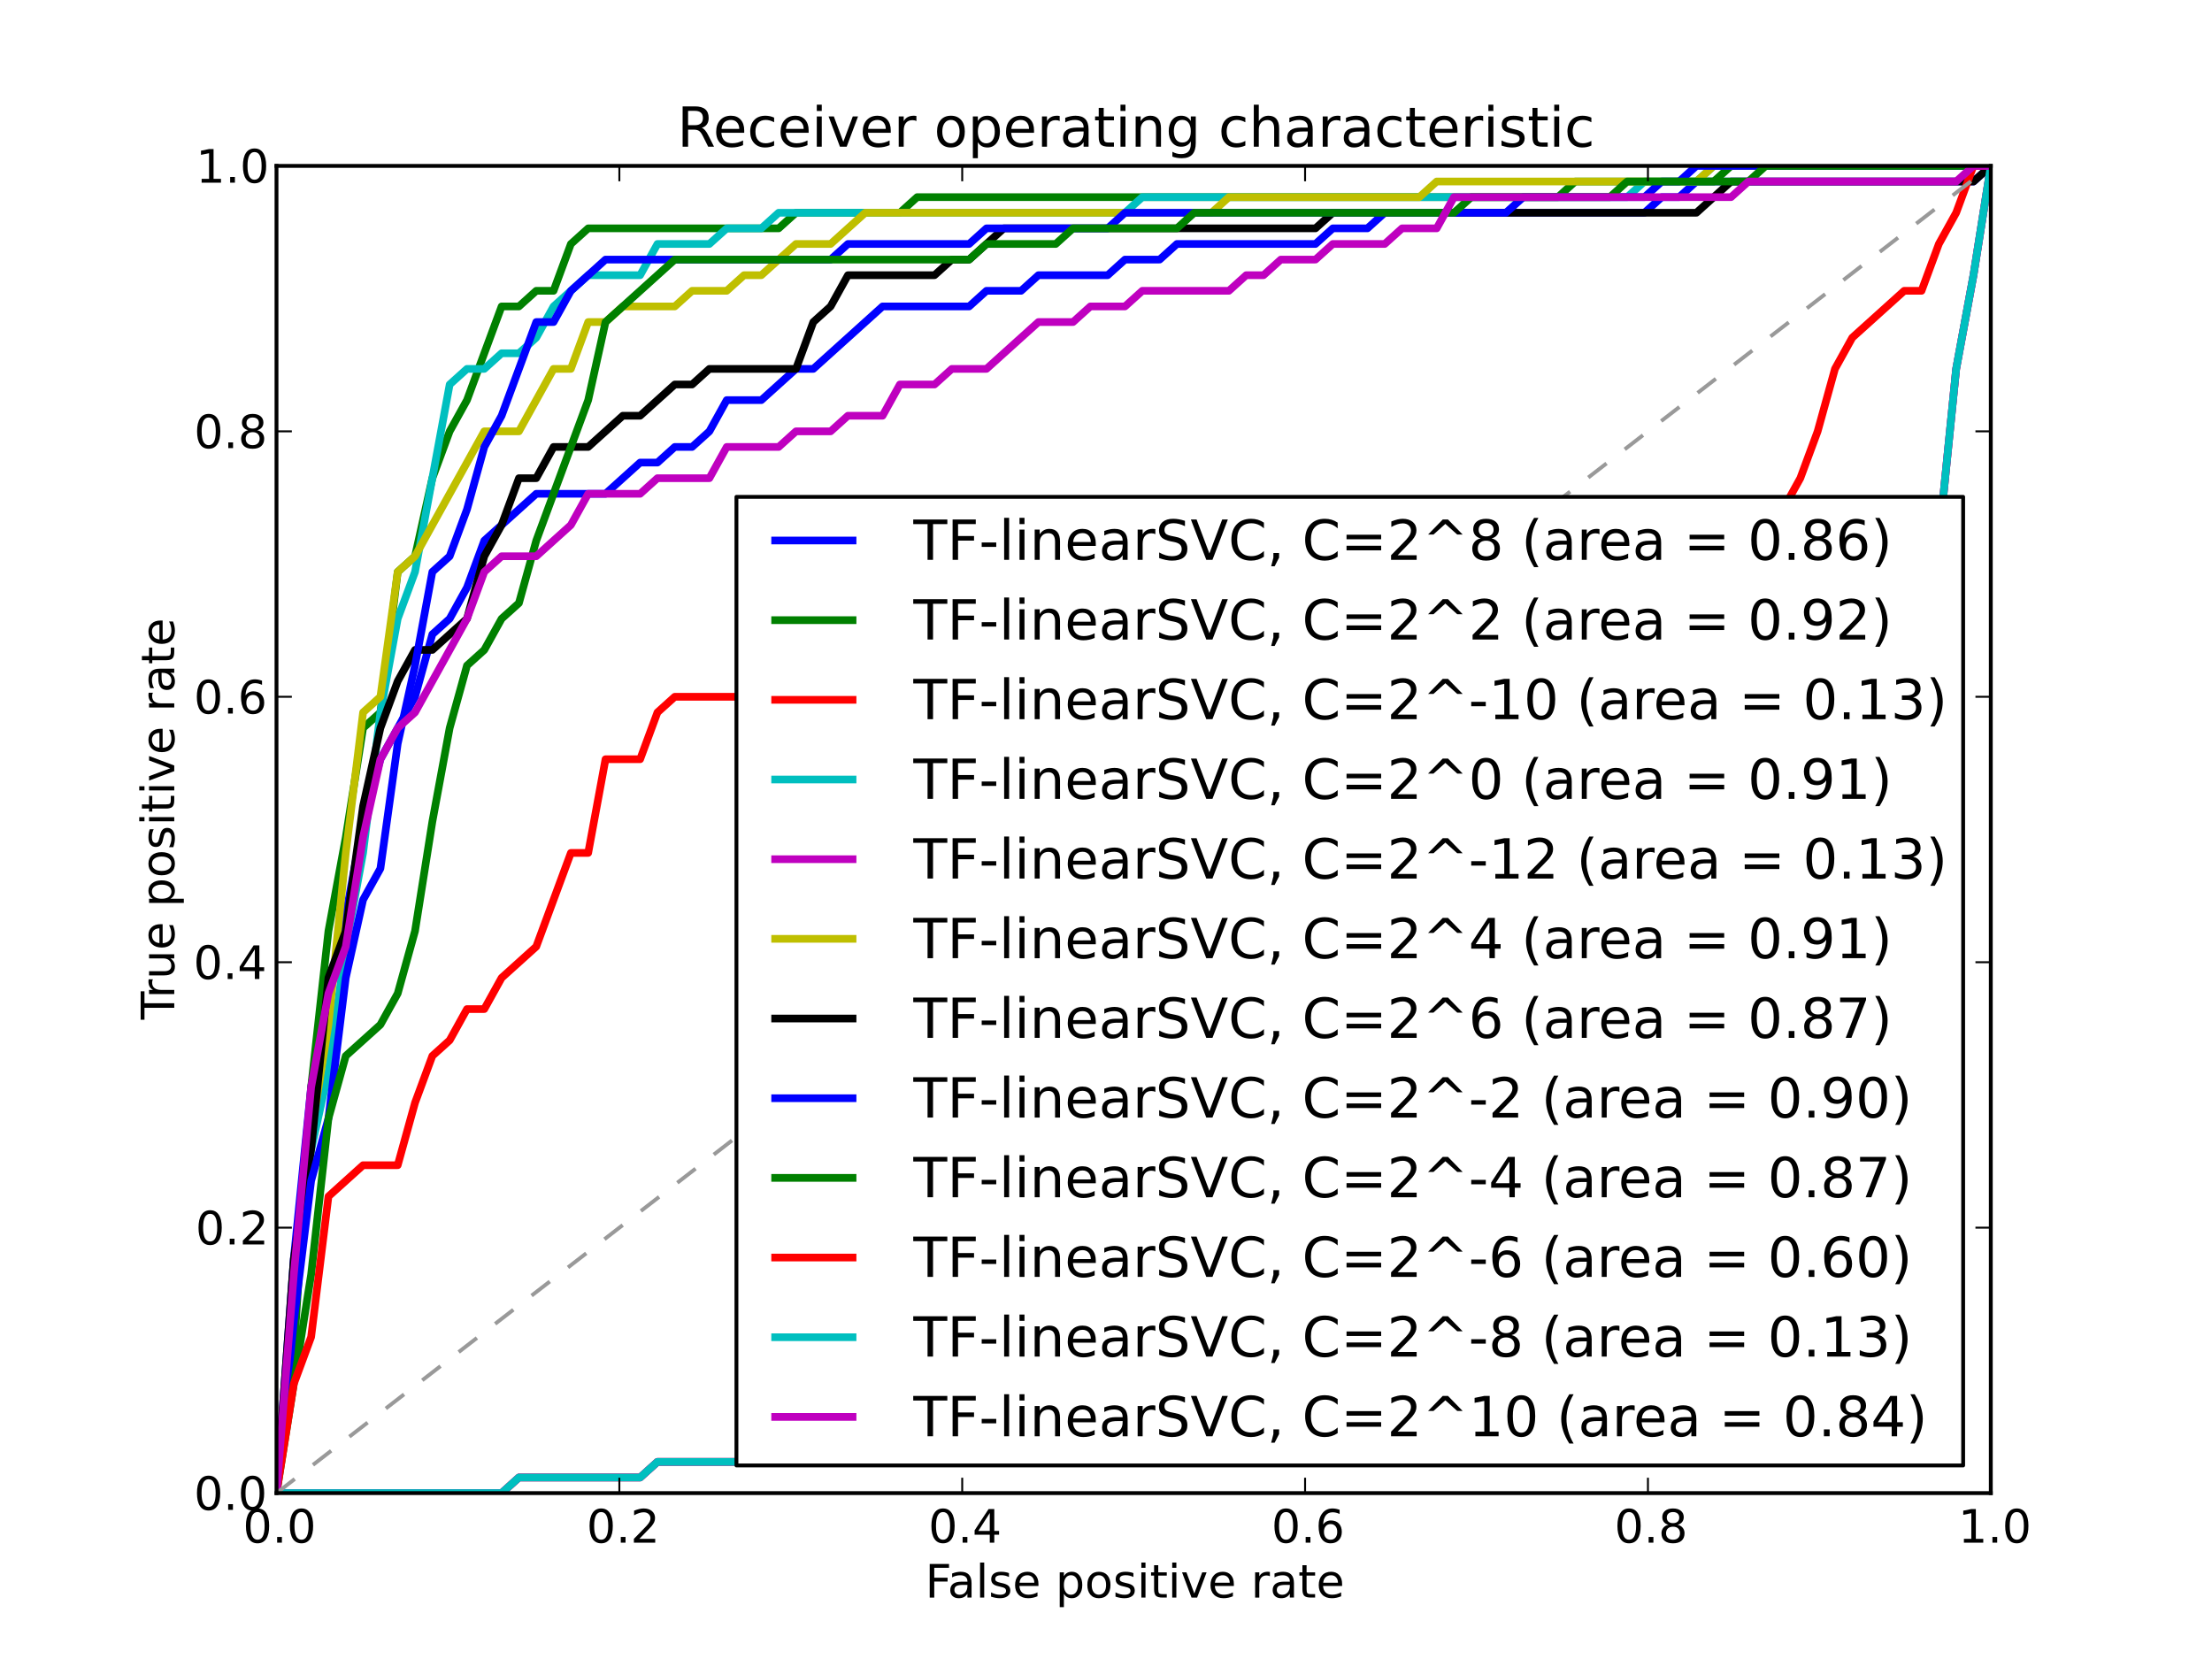 <?xml version="1.0" standalone="no"?>
<!DOCTYPE svg PUBLIC "-//W3C//DTD SVG 1.1//EN"
  "http://www.w3.org/Graphics/SVG/1.1/DTD/svg11.dtd">
<!-- Created with matplotlib (http://matplotlib.sourceforge.net/) -->
<svg width="576pt" height="432pt" viewBox="0 0 576 432"
   xmlns="http://www.w3.org/2000/svg"
   xmlns:xlink="http://www.w3.org/1999/xlink"
   version="1.1"
   id="svg1">
<rect x="0" y="0" width="576" height="432" fill="#333333" stroke="none"/>
<filter id="colorAdd"><feComposite in="SourceGraphic" in2="BackgroundImage" operator="arithmetic" k2="1" k3="1"/></filter>
<g id="figure1">
<g id="patch1">
<path style="fill: #ffffff; stroke: #ffffff; stroke-width: 1; stroke-linejoin: round; stroke-linecap: square;  opacity: 1"  d="M0 432L576 432L576 0
L0 0z"/>
</g>
<g id="axes1">
<g id="patch2">
<path style="fill: #ffffff; opacity: 1"  d="M72 388.8L518.4 388.8L518.4 43.2
L72 43.2z"/>
</g>
<g id="line2d1">
<defs>
  <clipPath id="p50431ccdcb28178602d99d9270004dde">
<rect x="72" y="43.2" width="446.4" height="345.6"/>
  </clipPath>
</defs><path style="fill: none; stroke: #0000ff; stroke-width: 2; stroke-linejoin: round; stroke-linecap: square;  opacity: 1" clip-path="url(#p50431ccdcb28178602d99d9270004dde)" d="M72 388.8L76.509 327.812L81.018 283.087
L85.527 258.692L90.036 238.362L94.545 213.967
L99.055 197.704L103.564 189.572L108.073 181.44
L112.582 165.176L117.091 161.111L121.6 152.979
L126.109 140.781L130.618 136.715L135.127 132.649
L139.636 128.584L144.145 128.584L148.655 128.584
L153.164 128.584L157.673 128.584L162.182 124.518
L166.691 120.452L171.2 120.452L175.709 116.386
L180.218 116.386L184.727 112.32L189.236 104.188
L193.745 104.188L198.255 104.188L202.764 100.122
L207.273 96.056L211.782 96.056L216.291 91.991
L220.8 87.925L225.309 83.859L229.818 79.793
L234.327 79.793L238.836 79.793L243.345 79.793
L247.855 79.793L252.364 79.793L256.873 75.727
L261.382 75.727L265.891 75.727L270.4 71.661
L274.909 71.661L279.418 71.661L283.927 71.661
L288.436 71.661L292.945 67.595L297.455 67.595
L301.964 67.595L306.473 63.529L310.982 63.529
L315.491 63.529L320 63.529L324.509 63.529
L329.018 63.529L333.527 63.529L338.036 63.529
L342.545 63.529L347.055 59.464L351.564 59.464
L356.073 59.464L360.582 55.398L365.091 55.398
L369.6 55.398L374.109 55.398L378.618 55.398
L383.127 55.398L387.636 55.398L392.145 55.398
L396.655 55.398L401.164 55.398L405.673 55.398
L410.182 55.398L414.691 55.398L419.2 55.398
L423.709 55.398L428.218 55.398L432.727 51.332
L437.236 51.332L441.745 47.266L446.255 47.266
L450.764 47.266L455.273 47.266L459.782 47.266
L464.291 47.266L468.8 47.266L473.309 47.266
L477.818 47.266L482.327 47.266L486.836 47.266
L491.345 47.266L495.855 47.266L500.364 47.266
L504.873 47.266L509.382 47.266L513.891 47.266
L518.4 43.2"/>
</g>
<g id="line2d2">
<path style="fill: none; stroke: #008000; stroke-width: 2; stroke-linejoin: round; stroke-linecap: square;  opacity: 1" clip-path="url(#p50431ccdcb28178602d99d9270004dde)" d="M72 388.8L76.509 352.207L81.018 283.087
L85.527 242.428L90.036 218.033L94.545 189.572
L99.055 185.506L103.564 148.913L108.073 144.847
L112.582 124.518L117.091 112.32L121.6 104.188
L126.109 91.991L130.618 79.793L135.127 79.793
L139.636 75.727L144.145 75.727L148.655 63.529
L153.164 59.464L157.673 59.464L162.182 59.464
L166.691 59.464L171.2 59.464L175.709 59.464
L180.218 59.464L184.727 59.464L189.236 59.464
L193.745 59.464L198.255 59.464L202.764 59.464
L207.273 55.398L211.782 55.398L216.291 55.398
L220.8 55.398L225.309 55.398L229.818 55.398
L234.327 55.398L238.836 51.332L243.345 51.332
L247.855 51.332L252.364 51.332L256.873 51.332
L261.382 51.332L265.891 51.332L270.4 51.332
L274.909 51.332L279.418 51.332L283.927 51.332
L288.436 51.332L292.945 51.332L297.455 51.332
L301.964 51.332L306.473 51.332L310.982 51.332
L315.491 51.332L320 51.332L324.509 51.332
L329.018 51.332L333.527 51.332L338.036 51.332
L342.545 51.332L347.055 51.332L351.564 51.332
L356.073 51.332L360.582 51.332L365.091 51.332
L369.6 51.332L374.109 51.332L378.618 51.332
L383.127 51.332L387.636 51.332L392.145 51.332
L396.655 51.332L401.164 51.332L405.673 51.332
L410.182 47.266L414.691 47.266L419.2 47.266
L423.709 47.266L428.218 47.266L432.727 47.266
L437.236 47.266L441.745 47.266L446.255 47.266
L450.764 43.2L455.273 43.2L459.782 43.2
L464.291 43.2L468.8 43.2L473.309 43.2
L477.818 43.2L482.327 43.2L486.836 43.2
L491.345 43.2L495.855 43.2L500.364 43.2
L504.873 43.2L509.382 43.2L513.891 43.2
L518.4 43.2"/>
</g>
<g id="line2d3">
<path style="fill: none; stroke: #ff0000; stroke-width: 2; stroke-linejoin: round; stroke-linecap: square;  opacity: 1" clip-path="url(#p50431ccdcb28178602d99d9270004dde)" d="M72 388.8L76.509 388.8L81.018 388.8
L85.527 388.8L90.036 388.8L94.545 388.8
L99.055 388.8L103.564 388.8L108.073 388.8
L112.582 388.8L117.091 388.8L121.6 388.8
L126.109 388.8L130.618 388.8L135.127 384.734
L139.636 384.734L144.145 384.734L148.655 384.734
L153.164 384.734L157.673 384.734L162.182 384.734
L166.691 384.734L171.2 380.668L175.709 380.668
L180.218 380.668L184.727 380.668L189.236 380.668
L193.745 380.668L198.255 380.668L202.764 380.668
L207.273 380.668L211.782 376.602L216.291 376.602
L220.8 376.602L225.309 376.602L229.818 376.602
L234.327 376.602L238.836 376.602L243.345 376.602
L247.855 376.602L252.364 376.602L256.873 376.602
L261.382 376.602L265.891 376.602L270.4 376.602
L274.909 376.602L279.418 376.602L283.927 372.536
L288.436 372.536L292.945 372.536L297.455 372.536
L301.964 372.536L306.473 372.536L310.982 372.536
L315.491 368.471L320 368.471L324.509 368.471
L329.018 368.471L333.527 364.405L338.036 364.405
L342.545 364.405L347.055 364.405L351.564 364.405
L356.073 364.405L360.582 364.405L365.091 364.405
L369.6 364.405L374.109 364.405L378.618 364.405
L383.127 364.405L387.636 364.405L392.145 364.405
L396.655 364.405L401.164 364.405L405.673 364.405
L410.182 364.405L414.691 364.405L419.2 360.339
L423.709 352.207L428.218 352.207L432.727 348.141
L437.236 319.68L441.745 311.548L446.255 299.351
L450.764 283.087L455.273 274.955L459.782 274.955
L464.291 258.692L468.8 250.56L473.309 230.231
L477.818 209.901L482.327 189.572L486.836 169.242
L491.345 165.176L495.855 161.111L500.364 157.045
L504.873 140.781L509.382 96.056L513.891 71.661
L518.4 43.2"/>
</g>
<g id="line2d4">
<path style="fill: none; stroke: #00bfbf; stroke-width: 2; stroke-linejoin: round; stroke-linecap: square;  opacity: 1" clip-path="url(#p50431ccdcb28178602d99d9270004dde)" d="M72 388.8L76.509 340.009L81.018 299.351
L85.527 279.021L90.036 246.494L94.545 222.099
L99.055 185.506L103.564 161.111L108.073 148.913
L112.582 124.518L117.091 100.122L121.6 96.056
L126.109 96.056L130.618 91.991L135.127 91.991
L139.636 87.925L144.145 79.793L148.655 75.727
L153.164 71.661L157.673 71.661L162.182 71.661
L166.691 71.661L171.2 63.529L175.709 63.529
L180.218 63.529L184.727 63.529L189.236 59.464
L193.745 59.464L198.255 59.464L202.764 55.398
L207.273 55.398L211.782 55.398L216.291 55.398
L220.8 55.398L225.309 55.398L229.818 55.398
L234.327 55.398L238.836 55.398L243.345 55.398
L247.855 55.398L252.364 55.398L256.873 55.398
L261.382 55.398L265.891 55.398L270.4 55.398
L274.909 55.398L279.418 55.398L283.927 55.398
L288.436 55.398L292.945 55.398L297.455 51.332
L301.964 51.332L306.473 51.332L310.982 51.332
L315.491 51.332L320 51.332L324.509 51.332
L329.018 51.332L333.527 51.332L338.036 51.332
L342.545 51.332L347.055 51.332L351.564 51.332
L356.073 51.332L360.582 51.332L365.091 51.332
L369.6 51.332L374.109 51.332L378.618 51.332
L383.127 51.332L387.636 51.332L392.145 51.332
L396.655 51.332L401.164 51.332L405.673 51.332
L410.182 51.332L414.691 51.332L419.2 51.332
L423.709 51.332L428.218 47.266L432.727 47.266
L437.236 47.266L441.745 47.266L446.255 43.2
L450.764 43.2L455.273 43.2L459.782 43.2
L464.291 43.2L468.8 43.2L473.309 43.2
L477.818 43.2L482.327 43.2L486.836 43.2
L491.345 43.2L495.855 43.2L500.364 43.2
L504.873 43.2L509.382 43.2L513.891 43.2
L518.4 43.2"/>
</g>
<g id="line2d5">
<path style="fill: none; stroke: #bf00bf; stroke-width: 2; stroke-linejoin: round; stroke-linecap: square;  opacity: 1" clip-path="url(#p50431ccdcb28178602d99d9270004dde)" d="M72 388.8L76.509 388.8L81.018 388.8
L85.527 388.8L90.036 388.8L94.545 388.8
L99.055 388.8L103.564 388.8L108.073 388.8
L112.582 388.8L117.091 388.8L121.6 388.8
L126.109 388.8L130.618 388.8L135.127 384.734
L139.636 384.734L144.145 384.734L148.655 384.734
L153.164 384.734L157.673 384.734L162.182 384.734
L166.691 384.734L171.2 380.668L175.709 380.668
L180.218 380.668L184.727 380.668L189.236 380.668
L193.745 380.668L198.255 380.668L202.764 380.668
L207.273 380.668L211.782 376.602L216.291 376.602
L220.8 376.602L225.309 376.602L229.818 376.602
L234.327 376.602L238.836 376.602L243.345 376.602
L247.855 376.602L252.364 376.602L256.873 376.602
L261.382 376.602L265.891 376.602L270.4 376.602
L274.909 376.602L279.418 376.602L283.927 372.536
L288.436 372.536L292.945 372.536L297.455 372.536
L301.964 372.536L306.473 372.536L310.982 372.536
L315.491 368.471L320 368.471L324.509 368.471
L329.018 368.471L333.527 364.405L338.036 364.405
L342.545 364.405L347.055 364.405L351.564 364.405
L356.073 364.405L360.582 364.405L365.091 364.405
L369.6 364.405L374.109 364.405L378.618 364.405
L383.127 364.405L387.636 364.405L392.145 364.405
L396.655 364.405L401.164 364.405L405.673 364.405
L410.182 364.405L414.691 364.405L419.2 360.339
L423.709 352.207L428.218 352.207L432.727 348.141
L437.236 319.68L441.745 311.548L446.255 299.351
L450.764 283.087L455.273 274.955L459.782 274.955
L464.291 258.692L468.8 250.56L473.309 230.231
L477.818 209.901L482.327 189.572L486.836 169.242
L491.345 165.176L495.855 161.111L500.364 157.045
L504.873 140.781L509.382 96.056L513.891 71.661
L518.4 43.2"/>
</g>
<g id="line2d6">
<path style="fill: none; stroke: #bfbf00; stroke-width: 2; stroke-linejoin: round; stroke-linecap: square;  opacity: 1" clip-path="url(#p50431ccdcb28178602d99d9270004dde)" d="M72 388.8L76.509 331.878L81.018 295.285
L85.527 266.824L90.036 222.099L94.545 185.506
L99.055 181.44L103.564 148.913L108.073 144.847
L112.582 136.715L117.091 128.584L121.6 120.452
L126.109 112.32L130.618 112.32L135.127 112.32
L139.636 104.188L144.145 96.056L148.655 96.056
L153.164 83.859L157.673 83.859L162.182 79.793
L166.691 79.793L171.2 79.793L175.709 79.793
L180.218 75.727L184.727 75.727L189.236 75.727
L193.745 71.661L198.255 71.661L202.764 67.595
L207.273 63.529L211.782 63.529L216.291 63.529
L220.8 59.464L225.309 55.398L229.818 55.398
L234.327 55.398L238.836 55.398L243.345 55.398
L247.855 55.398L252.364 55.398L256.873 55.398
L261.382 55.398L265.891 55.398L270.4 55.398
L274.909 55.398L279.418 55.398L283.927 55.398
L288.436 55.398L292.945 55.398L297.455 55.398
L301.964 55.398L306.473 55.398L310.982 55.398
L315.491 55.398L320 51.332L324.509 51.332
L329.018 51.332L333.527 51.332L338.036 51.332
L342.545 51.332L347.055 51.332L351.564 51.332
L356.073 51.332L360.582 51.332L365.091 51.332
L369.6 51.332L374.109 47.266L378.618 47.266
L383.127 47.266L387.636 47.266L392.145 47.266
L396.655 47.266L401.164 47.266L405.673 47.266
L410.182 47.266L414.691 47.266L419.2 47.266
L423.709 47.266L428.218 47.266L432.727 47.266
L437.236 47.266L441.745 47.266L446.255 43.2
L450.764 43.2L455.273 43.2L459.782 43.2
L464.291 43.2L468.8 43.2L473.309 43.2
L477.818 43.2L482.327 43.2L486.836 43.2
L491.345 43.2L495.855 43.2L500.364 43.2
L504.873 43.2L509.382 43.2L513.891 43.2
L518.4 43.2"/>
</g>
<g id="line2d7">
<path style="fill: none; stroke: #000000; stroke-width: 2; stroke-linejoin: round; stroke-linecap: square;  opacity: 1" clip-path="url(#p50431ccdcb28178602d99d9270004dde)" d="M72 388.8L76.509 327.812L81.018 299.351
L85.527 254.626L90.036 242.428L94.545 209.901
L99.055 189.572L103.564 177.374L108.073 169.242
L112.582 169.242L117.091 165.176L121.6 161.111
L126.109 144.847L130.618 136.715L135.127 124.518
L139.636 124.518L144.145 116.386L148.655 116.386
L153.164 116.386L157.673 112.32L162.182 108.254
L166.691 108.254L171.2 104.188L175.709 100.122
L180.218 100.122L184.727 96.056L189.236 96.056
L193.745 96.056L198.255 96.056L202.764 96.056
L207.273 96.056L211.782 83.859L216.291 79.793
L220.8 71.661L225.309 71.661L229.818 71.661
L234.327 71.661L238.836 71.661L243.345 71.661
L247.855 67.595L252.364 67.595L256.873 63.529
L261.382 59.464L265.891 59.464L270.4 59.464
L274.909 59.464L279.418 59.464L283.927 59.464
L288.436 59.464L292.945 59.464L297.455 59.464
L301.964 59.464L306.473 59.464L310.982 59.464
L315.491 59.464L320 59.464L324.509 59.464
L329.018 59.464L333.527 59.464L338.036 59.464
L342.545 59.464L347.055 55.398L351.564 55.398
L356.073 55.398L360.582 55.398L365.091 55.398
L369.6 55.398L374.109 55.398L378.618 55.398
L383.127 55.398L387.636 55.398L392.145 55.398
L396.655 55.398L401.164 55.398L405.673 55.398
L410.182 55.398L414.691 55.398L419.2 55.398
L423.709 55.398L428.218 55.398L432.727 55.398
L437.236 55.398L441.745 55.398L446.255 51.332
L450.764 47.266L455.273 47.266L459.782 47.266
L464.291 47.266L468.8 47.266L473.309 47.266
L477.818 47.266L482.327 47.266L486.836 47.266
L491.345 47.266L495.855 47.266L500.364 47.266
L504.873 47.266L509.382 47.266L513.891 47.266
L518.4 43.2"/>
</g>
<g id="line2d8">
<path style="fill: none; stroke: #0000ff; stroke-width: 2; stroke-linejoin: round; stroke-linecap: square;  opacity: 1" clip-path="url(#p50431ccdcb28178602d99d9270004dde)" d="M72 388.8L76.509 344.075L81.018 307.482
L85.527 291.219L90.036 254.626L94.545 234.296
L99.055 226.165L103.564 193.638L108.073 173.308
L112.582 148.913L117.091 144.847L121.6 132.649
L126.109 116.386L130.618 108.254L135.127 96.056
L139.636 83.859L144.145 83.859L148.655 75.727
L153.164 71.661L157.673 67.595L162.182 67.595
L166.691 67.595L171.2 67.595L175.709 67.595
L180.218 67.595L184.727 67.595L189.236 67.595
L193.745 67.595L198.255 67.595L202.764 67.595
L207.273 67.595L211.782 67.595L216.291 67.595
L220.8 63.529L225.309 63.529L229.818 63.529
L234.327 63.529L238.836 63.529L243.345 63.529
L247.855 63.529L252.364 63.529L256.873 59.464
L261.382 59.464L265.891 59.464L270.4 59.464
L274.909 59.464L279.418 59.464L283.927 59.464
L288.436 59.464L292.945 55.398L297.455 55.398
L301.964 55.398L306.473 55.398L310.982 55.398
L315.491 55.398L320 55.398L324.509 55.398
L329.018 55.398L333.527 55.398L338.036 55.398
L342.545 55.398L347.055 55.398L351.564 55.398
L356.073 55.398L360.582 55.398L365.091 55.398
L369.6 55.398L374.109 55.398L378.618 55.398
L383.127 55.398L387.636 55.398L392.145 55.398
L396.655 51.332L401.164 51.332L405.673 51.332
L410.182 51.332L414.691 51.332L419.2 51.332
L423.709 51.332L428.218 51.332L432.727 47.266
L437.236 47.266L441.745 43.2L446.255 43.2
L450.764 43.2L455.273 43.2L459.782 43.2
L464.291 43.2L468.8 43.2L473.309 43.2
L477.818 43.2L482.327 43.2L486.836 43.2
L491.345 43.2L495.855 43.2L500.364 43.2
L504.873 43.2L509.382 43.2L513.891 43.2
L518.4 43.2"/>
</g>
<g id="line2d9">
<path style="fill: none; stroke: #008000; stroke-width: 2; stroke-linejoin: round; stroke-linecap: square;  opacity: 1" clip-path="url(#p50431ccdcb28178602d99d9270004dde)" d="M72 388.8L76.509 360.339L81.018 331.878
L85.527 291.219L90.036 274.955L94.545 270.889
L99.055 266.824L103.564 258.692L108.073 242.428
L112.582 213.967L117.091 189.572L121.6 173.308
L126.109 169.242L130.618 161.111L135.127 157.045
L139.636 140.781L144.145 128.584L148.655 116.386
L153.164 104.188L157.673 83.859L162.182 79.793
L166.691 75.727L171.2 71.661L175.709 67.595
L180.218 67.595L184.727 67.595L189.236 67.595
L193.745 67.595L198.255 67.595L202.764 67.595
L207.273 67.595L211.782 67.595L216.291 67.595
L220.8 67.595L225.309 67.595L229.818 67.595
L234.327 67.595L238.836 67.595L243.345 67.595
L247.855 67.595L252.364 67.595L256.873 63.529
L261.382 63.529L265.891 63.529L270.4 63.529
L274.909 63.529L279.418 59.464L283.927 59.464
L288.436 59.464L292.945 59.464L297.455 59.464
L301.964 59.464L306.473 59.464L310.982 55.398
L315.491 55.398L320 55.398L324.509 55.398
L329.018 55.398L333.527 55.398L338.036 55.398
L342.545 55.398L347.055 55.398L351.564 55.398
L356.073 55.398L360.582 55.398L365.091 55.398
L369.6 55.398L374.109 55.398L378.618 55.398
L383.127 51.332L387.636 51.332L392.145 51.332
L396.655 51.332L401.164 51.332L405.673 51.332
L410.182 51.332L414.691 51.332L419.2 51.332
L423.709 47.266L428.218 47.266L432.727 47.266
L437.236 47.266L441.745 47.266L446.255 47.266
L450.764 47.266L455.273 47.266L459.782 43.2
L464.291 43.2L468.8 43.2L473.309 43.2
L477.818 43.2L482.327 43.2L486.836 43.2
L491.345 43.2L495.855 43.2L500.364 43.2
L504.873 43.2L509.382 43.2L513.891 43.2
L518.4 43.2"/>
</g>
<g id="line2d10">
<path style="fill: none; stroke: #ff0000; stroke-width: 2; stroke-linejoin: round; stroke-linecap: square;  opacity: 1" clip-path="url(#p50431ccdcb28178602d99d9270004dde)" d="M72 388.8L76.509 360.339L81.018 348.141
L85.527 311.548L90.036 307.482L94.545 303.416
L99.055 303.416L103.564 303.416L108.073 287.153
L112.582 274.955L117.091 270.889L121.6 262.758
L126.109 262.758L130.618 254.626L135.127 250.56
L139.636 246.494L144.145 234.296L148.655 222.099
L153.164 222.099L157.673 197.704L162.182 197.704
L166.691 197.704L171.2 185.506L175.709 181.44
L180.218 181.44L184.727 181.44L189.236 181.44
L193.745 181.44L198.255 181.44L202.764 181.44
L207.273 181.44L211.782 181.44L216.291 181.44
L220.8 181.44L225.309 181.44L229.818 181.44
L234.327 181.44L238.836 181.44L243.345 181.44
L247.855 181.44L252.364 181.44L256.873 181.44
L261.382 181.44L265.891 181.44L270.4 181.44
L274.909 181.44L279.418 181.44L283.927 181.44
L288.436 181.44L292.945 181.44L297.455 181.44
L301.964 181.44L306.473 181.44L310.982 177.374
L315.491 173.308L320 173.308L324.509 173.308
L329.018 173.308L333.527 169.242L338.036 169.242
L342.545 169.242L347.055 169.242L351.564 169.242
L356.073 169.242L360.582 169.242L365.091 169.242
L369.6 169.242L374.109 169.242L378.618 169.242
L383.127 165.176L387.636 165.176L392.145 165.176
L396.655 165.176L401.164 165.176L405.673 165.176
L410.182 165.176L414.691 165.176L419.2 165.176
L423.709 165.176L428.218 165.176L432.727 161.111
L437.236 157.045L441.745 148.913L446.255 148.913
L450.764 144.847L455.273 140.781L459.782 140.781
L464.291 132.649L468.8 124.518L473.309 112.32
L477.818 96.056L482.327 87.925L486.836 83.859
L491.345 79.793L495.855 75.727L500.364 75.727
L504.873 63.529L509.382 55.398L513.891 43.2
L518.4 43.2"/>
</g>
<g id="line2d11">
<path style="fill: none; stroke: #00bfbf; stroke-width: 2; stroke-linejoin: round; stroke-linecap: square;  opacity: 1" clip-path="url(#p50431ccdcb28178602d99d9270004dde)" d="M72 388.8L76.509 388.8L81.018 388.8
L85.527 388.8L90.036 388.8L94.545 388.8
L99.055 388.8L103.564 388.8L108.073 388.8
L112.582 388.8L117.091 388.8L121.6 388.8
L126.109 388.8L130.618 388.8L135.127 384.734
L139.636 384.734L144.145 384.734L148.655 384.734
L153.164 384.734L157.673 384.734L162.182 384.734
L166.691 384.734L171.2 380.668L175.709 380.668
L180.218 380.668L184.727 380.668L189.236 380.668
L193.745 380.668L198.255 380.668L202.764 380.668
L207.273 380.668L211.782 376.602L216.291 376.602
L220.8 376.602L225.309 376.602L229.818 376.602
L234.327 376.602L238.836 376.602L243.345 376.602
L247.855 376.602L252.364 376.602L256.873 376.602
L261.382 376.602L265.891 376.602L270.4 376.602
L274.909 376.602L279.418 376.602L283.927 372.536
L288.436 372.536L292.945 372.536L297.455 372.536
L301.964 372.536L306.473 372.536L310.982 372.536
L315.491 368.471L320 368.471L324.509 368.471
L329.018 368.471L333.527 364.405L338.036 364.405
L342.545 364.405L347.055 364.405L351.564 364.405
L356.073 364.405L360.582 364.405L365.091 364.405
L369.6 364.405L374.109 364.405L378.618 364.405
L383.127 364.405L387.636 364.405L392.145 364.405
L396.655 364.405L401.164 364.405L405.673 364.405
L410.182 364.405L414.691 364.405L419.2 360.339
L423.709 352.207L428.218 352.207L432.727 348.141
L437.236 319.68L441.745 311.548L446.255 299.351
L450.764 283.087L455.273 274.955L459.782 274.955
L464.291 258.692L468.8 250.56L473.309 230.231
L477.818 209.901L482.327 189.572L486.836 169.242
L491.345 165.176L495.855 161.111L500.364 157.045
L504.873 140.781L509.382 96.056L513.891 71.661
L518.4 43.2"/>
</g>
<g id="line2d12">
<path style="fill: none; stroke: #bf00bf; stroke-width: 2; stroke-linejoin: round; stroke-linecap: square;  opacity: 1" clip-path="url(#p50431ccdcb28178602d99d9270004dde)" d="M72 388.8L76.509 331.878L81.018 283.087
L85.527 258.692L90.036 246.494L94.545 218.033
L99.055 197.704L103.564 189.572L108.073 185.506
L112.582 177.374L117.091 169.242L121.6 161.111
L126.109 148.913L130.618 144.847L135.127 144.847
L139.636 144.847L144.145 140.781L148.655 136.715
L153.164 128.584L157.673 128.584L162.182 128.584
L166.691 128.584L171.2 124.518L175.709 124.518
L180.218 124.518L184.727 124.518L189.236 116.386
L193.745 116.386L198.255 116.386L202.764 116.386
L207.273 112.32L211.782 112.32L216.291 112.32
L220.8 108.254L225.309 108.254L229.818 108.254
L234.327 100.122L238.836 100.122L243.345 100.122
L247.855 96.056L252.364 96.056L256.873 96.056
L261.382 91.991L265.891 87.925L270.4 83.859
L274.909 83.859L279.418 83.859L283.927 79.793
L288.436 79.793L292.945 79.793L297.455 75.727
L301.964 75.727L306.473 75.727L310.982 75.727
L315.491 75.727L320 75.727L324.509 71.661
L329.018 71.661L333.527 67.595L338.036 67.595
L342.545 67.595L347.055 63.529L351.564 63.529
L356.073 63.529L360.582 63.529L365.091 59.464
L369.6 59.464L374.109 59.464L378.618 51.332
L383.127 51.332L387.636 51.332L392.145 51.332
L396.655 51.332L401.164 51.332L405.673 51.332
L410.182 51.332L414.691 51.332L419.2 51.332
L423.709 51.332L428.218 51.332L432.727 51.332
L437.236 51.332L441.745 51.332L446.255 51.332
L450.764 51.332L455.273 47.266L459.782 47.266
L464.291 47.266L468.8 47.266L473.309 47.266
L477.818 47.266L482.327 47.266L486.836 47.266
L491.345 47.266L495.855 47.266L500.364 47.266
L504.873 47.266L509.382 47.266L513.891 43.2
L518.4 43.2"/>
</g>
<g id="line2d13">
<path style="fill: none; stroke: #999999; stroke-width: 1; stroke-linejoin: round; stroke-linecap: butt; stroke-dasharray: 6,6; stroke-dashoffset: 0; opacity: 1" clip-path="url(#p50431ccdcb28178602d99d9270004dde)" d="M72 388.8L518.4 43.2"/>
</g>
<g id="matplotlib.axis1">
<g id="xtick1">
<g id="line2d14">
<defs><path id="m30e32995789d870ad79a2e54c91cf9c6" d="M0 0L0 -4"/></defs>
<g ><use style="fill: none; stroke: #000000; stroke-width: 0.5; stroke-linejoin: round; stroke-linecap: butt;  opacity: 1" xlink:href="#m30e32995789d870ad79a2e54c91cf9c6" x="72" y="388.8"/>
</g></g>
<g id="line2d15">
<defs><path id="m9281cae24120827b11d5ea8a7ad3e96b" d="M0 0L0 4"/></defs>
<g ><use style="fill: none; stroke: #000000; stroke-width: 0.5; stroke-linejoin: round; stroke-linecap: butt;  opacity: 1" xlink:href="#m9281cae24120827b11d5ea8a7ad3e96b" x="72" y="43.2"/>
</g></g>
<g id="text1">
<defs>
<path id="c_7a2040fe3b94fcd41d0a72c84e93b115" d="M31.781 -66.406q-7.609 0 -11.453 7.5q-3.828 7.484 -3.828 22.531q0 14.984 3.828 22.484q3.844 7.5 11.453 7.5q7.672 0 11.5 -7.5q3.844 -7.5 3.844 -22.484q0 -15.047 -3.844 -22.531q-3.828 -7.5 -11.5 -7.5M31.781 -74.219q12.266 0 18.734 9.703q6.469 9.688 6.469 28.141q0 18.406 -6.469 28.109q-6.469 9.688 -18.734 9.688q-12.25 0 -18.719 -9.688q-6.469 -9.703 -6.469 -28.109q0 -18.453 6.469 -28.141q6.469 -9.703 18.719 -9.703"/>
<path id="c_ed3e21196fb739f392806f09ca0594ef" d="M10.688 -12.406l10.312 0l0 12.406l-10.312 0z"/>
</defs>
<g style="fill: #000000; opacity: 1" transform="translate(63.25,401.706)scale(0.12)">
<use xlink:href="#c_7a2040fe3b94fcd41d0a72c84e93b115"/>
<use xlink:href="#c_ed3e21196fb739f392806f09ca0594ef" x="63.623"/>
<use xlink:href="#c_7a2040fe3b94fcd41d0a72c84e93b115" x="95.41"/>
</g>
</g>
</g>
<g id="xtick2">
<g id="line2d16">
<g ><use style="fill: none; stroke: #000000; stroke-width: 0.5; stroke-linejoin: round; stroke-linecap: butt;  opacity: 1" xlink:href="#m30e32995789d870ad79a2e54c91cf9c6" x="161.28" y="388.8"/>
</g></g>
<g id="line2d17">
<g ><use style="fill: none; stroke: #000000; stroke-width: 0.5; stroke-linejoin: round; stroke-linecap: butt;  opacity: 1" xlink:href="#m9281cae24120827b11d5ea8a7ad3e96b" x="161.28" y="43.2"/>
</g></g>
<g id="text2">
<defs>
<path id="c_ed3f3ed3ebfbd18bcb9c012009a68ad1" d="M19.188 -8.297l34.422 0l0 8.297l-46.281 0l0 -8.297q5.609 -5.812 15.297 -15.594q9.703 -9.797 12.188 -12.641q4.734 -5.312 6.609 -9q1.891 -3.688 1.891 -7.25q0 -5.812 -4.078 -9.469q-4.078 -3.672 -10.625 -3.672q-4.641 0 -9.797 1.609q-5.141 1.609 -11 4.891l0 -9.969q5.953 -2.391 11.125 -3.609q5.188 -1.219 9.484 -1.219q11.328 0 18.062 5.672q6.734 5.656 6.734 15.125q0 4.5 -1.688 8.531q-1.672 4.016 -6.125 9.484q-1.219 1.422 -7.766 8.188q-6.531 6.766 -18.453 18.922"/>
</defs>
<g style="fill: #000000; opacity: 1" transform="translate(152.733,401.706)scale(0.12)">
<use xlink:href="#c_7a2040fe3b94fcd41d0a72c84e93b115"/>
<use xlink:href="#c_ed3e21196fb739f392806f09ca0594ef" x="63.623"/>
<use xlink:href="#c_ed3f3ed3ebfbd18bcb9c012009a68ad1" x="95.41"/>
</g>
</g>
</g>
<g id="xtick3">
<g id="line2d18">
<g ><use style="fill: none; stroke: #000000; stroke-width: 0.5; stroke-linejoin: round; stroke-linecap: butt;  opacity: 1" xlink:href="#m30e32995789d870ad79a2e54c91cf9c6" x="250.56" y="388.8"/>
</g></g>
<g id="line2d19">
<g ><use style="fill: none; stroke: #000000; stroke-width: 0.5; stroke-linejoin: round; stroke-linecap: butt;  opacity: 1" xlink:href="#m9281cae24120827b11d5ea8a7ad3e96b" x="250.56" y="43.2"/>
</g></g>
<g id="text3">
<defs>
<path id="c_a0416418d96557a09b8c1332d34883ba" d="M37.797 -64.312l-24.906 38.922l24.906 0zM35.203 -72.906l12.406 0l0 47.516l10.406 0l0 8.203l-10.406 0l0 17.188l-9.812 0l0 -17.188l-32.906 0l0 -9.516z"/>
</defs>
<g style="fill: #000000; opacity: 1" transform="translate(241.748,401.706)scale(0.12)">
<use xlink:href="#c_7a2040fe3b94fcd41d0a72c84e93b115"/>
<use xlink:href="#c_ed3e21196fb739f392806f09ca0594ef" x="63.623"/>
<use xlink:href="#c_a0416418d96557a09b8c1332d34883ba" x="95.41"/>
</g>
</g>
</g>
<g id="xtick4">
<g id="line2d20">
<g ><use style="fill: none; stroke: #000000; stroke-width: 0.5; stroke-linejoin: round; stroke-linecap: butt;  opacity: 1" xlink:href="#m30e32995789d870ad79a2e54c91cf9c6" x="339.84" y="388.8"/>
</g></g>
<g id="line2d21">
<g ><use style="fill: none; stroke: #000000; stroke-width: 0.5; stroke-linejoin: round; stroke-linecap: butt;  opacity: 1" xlink:href="#m9281cae24120827b11d5ea8a7ad3e96b" x="339.84" y="43.2"/>
</g></g>
<g id="text4">
<defs>
<path id="c_cc8d6d580d1b10c8632f7a42cd53db8a" d="M33.016 -40.375q-6.641 0 -10.531 4.547q-3.875 4.531 -3.875 12.438q0 7.859 3.875 12.438q3.891 4.562 10.531 4.562q6.641 0 10.516 -4.562q3.875 -4.578 3.875 -12.438q0 -7.906 -3.875 -12.438q-3.875 -4.547 -10.516 -4.547M52.594 -71.297l0 8.984q-3.719 -1.75 -7.5 -2.672q-3.781 -0.938 -7.5 -0.938q-9.766 0 -14.922 6.594q-5.141 6.594 -5.875 19.922q2.875 -4.25 7.219 -6.516q4.359 -2.266 9.578 -2.266q10.984 0 17.359 6.672q6.375 6.656 6.375 18.125q0 11.234 -6.641 18.031q-6.641 6.781 -17.672 6.781q-12.656 0 -19.344 -9.688q-6.688 -9.703 -6.688 -28.109q0 -17.281 8.203 -27.562q8.203 -10.281 22.016 -10.281q3.719 0 7.5 0.734q3.781 0.734 7.891 2.188"/>
</defs>
<g style="fill: #000000; opacity: 1" transform="translate(331.074,401.706)scale(0.12)">
<use xlink:href="#c_7a2040fe3b94fcd41d0a72c84e93b115"/>
<use xlink:href="#c_ed3e21196fb739f392806f09ca0594ef" x="63.623"/>
<use xlink:href="#c_cc8d6d580d1b10c8632f7a42cd53db8a" x="95.41"/>
</g>
</g>
</g>
<g id="xtick5">
<g id="line2d22">
<g ><use style="fill: none; stroke: #000000; stroke-width: 0.5; stroke-linejoin: round; stroke-linecap: butt;  opacity: 1" xlink:href="#m30e32995789d870ad79a2e54c91cf9c6" x="429.12" y="388.8"/>
</g></g>
<g id="line2d23">
<g ><use style="fill: none; stroke: #000000; stroke-width: 0.5; stroke-linejoin: round; stroke-linecap: butt;  opacity: 1" xlink:href="#m9281cae24120827b11d5ea8a7ad3e96b" x="429.12" y="43.2"/>
</g></g>
<g id="text5">
<defs>
<path id="c_bef35738d52871942e50b9de9b122bab" d="M31.781 -34.625q-7.031 0 -11.062 3.766q-4.016 3.766 -4.016 10.344q0 6.594 4.016 10.359q4.031 3.766 11.062 3.766q7.031 0 11.078 -3.781q4.062 -3.797 4.062 -10.344q0 -6.578 -4.031 -10.344q-4.016 -3.766 -11.109 -3.766M21.922 -38.812q-6.344 -1.562 -9.891 -5.906q-3.531 -4.359 -3.531 -10.609q0 -8.734 6.219 -13.812q6.234 -5.078 17.062 -5.078q10.891 0 17.094 5.078q6.203 5.078 6.203 13.812q0 6.25 -3.547 10.609q-3.531 4.344 -9.828 5.906q7.125 1.656 11.094 6.5q3.984 4.828 3.984 11.797q0 10.609 -6.469 16.281q-6.469 5.656 -18.531 5.656q-12.047 0 -18.531 -5.656q-6.469 -5.672 -6.469 -16.281q0 -6.969 4 -11.797q4.016 -4.844 11.141 -6.5M18.312 -54.391q0 5.656 3.531 8.828q3.547 3.172 9.938 3.172q6.359 0 9.938 -3.172q3.594 -3.172 3.594 -8.828q0 -5.672 -3.594 -8.844q-3.578 -3.172 -9.938 -3.172q-6.391 0 -9.938 3.172q-3.531 3.172 -3.531 8.844"/>
</defs>
<g style="fill: #000000; opacity: 1" transform="translate(420.386,401.706)scale(0.12)">
<use xlink:href="#c_7a2040fe3b94fcd41d0a72c84e93b115"/>
<use xlink:href="#c_ed3e21196fb739f392806f09ca0594ef" x="63.623"/>
<use xlink:href="#c_bef35738d52871942e50b9de9b122bab" x="95.41"/>
</g>
</g>
</g>
<g id="xtick6">
<g id="line2d24">
<g ><use style="fill: none; stroke: #000000; stroke-width: 0.5; stroke-linejoin: round; stroke-linecap: butt;  opacity: 1" xlink:href="#m30e32995789d870ad79a2e54c91cf9c6" x="518.4" y="388.8"/>
</g></g>
<g id="line2d25">
<g ><use style="fill: none; stroke: #000000; stroke-width: 0.5; stroke-linejoin: round; stroke-linecap: butt;  opacity: 1" xlink:href="#m9281cae24120827b11d5ea8a7ad3e96b" x="518.4" y="43.2"/>
</g></g>
<g id="text6">
<defs>
<path id="c_42baa63129a918535c52adb20d687ea7" d="M12.406 -8.297l16.109 0l0 -55.625l-17.531 3.516l0 -8.984l17.438 -3.516l9.859 0l0 64.609l16.109 0l0 8.297l-41.984 0z"/>
</defs>
<g style="fill: #000000; opacity: 1" transform="translate(509.908,401.706)scale(0.12)">
<use xlink:href="#c_42baa63129a918535c52adb20d687ea7"/>
<use xlink:href="#c_ed3e21196fb739f392806f09ca0594ef" x="63.623"/>
<use xlink:href="#c_7a2040fe3b94fcd41d0a72c84e93b115" x="95.41"/>
</g>
</g>
</g>
<g id="text7">
<defs>
<path id="c_5d9b0d099c491f27a9f40b391fa98eef" d="M9.812 -72.906l41.891 0l0 8.312l-32.031 0l0 21.484l28.906 0l0 8.297l-28.906 0l0 34.812l-9.859 0z"/>
<path id="c_01d93a582460e35a7945ca50d148ffeb" d="M34.281 -27.484q-10.891 0 -15.094 2.484q-4.203 2.484 -4.203 8.5q0 4.781 3.156 7.594q3.156 2.797 8.562 2.797q7.484 0 12 -5.297q4.516 -5.297 4.516 -14.078l0 -2zM52.203 -31.203l0 31.203l-8.984 0l0 -8.297q-3.078 4.969 -7.672 7.344q-4.594 2.375 -11.234 2.375q-8.391 0 -13.359 -4.719q-4.953 -4.719 -4.953 -12.625q0 -9.219 6.172 -13.906q6.188 -4.688 18.438 -4.688l12.609 0l0 -0.891q0 -6.203 -4.078 -9.594q-4.078 -3.391 -11.453 -3.391q-4.688 0 -9.141 1.125q-4.438 1.125 -8.531 3.375l0 -8.312q4.922 -1.906 9.562 -2.844q4.641 -0.953 9.031 -0.953q11.875 0 17.734 6.156q5.859 6.141 5.859 18.641"/>
<path id="c_5099edb83619131346ae654950954dea" d="M9.422 -75.984l8.984 0l0 75.984l-8.984 0z"/>
<path id="c_8e0810ad13fe20a2a87a2619799b154d" d="M44.281 -53.078l0 8.5q-3.797 -1.953 -7.906 -2.922q-4.094 -0.984 -8.5 -0.984q-6.688 0 -10.031 2.047q-3.344 2.047 -3.344 6.156q0 3.125 2.391 4.906q2.391 1.781 9.625 3.391l3.078 0.688q9.562 2.047 13.594 5.781q4.031 3.734 4.031 10.422q0 7.625 -6.031 12.078q-6.031 4.438 -16.578 4.438q-4.391 0 -9.156 -0.859q-4.766 -0.859 -10.031 -2.562l0 -9.281q4.984 2.594 9.812 3.891q4.828 1.281 9.578 1.281q6.344 0 9.75 -2.172q3.422 -2.172 3.422 -6.125q0 -3.656 -2.469 -5.609q-2.453 -1.953 -10.812 -3.766l-3.125 -0.734q-8.344 -1.75 -12.062 -5.391q-3.703 -3.641 -3.703 -9.984q0 -7.719 5.469 -11.906q5.469 -4.203 15.531 -4.203q4.969 0 9.359 0.734q4.406 0.719 8.109 2.188"/>
<path id="c_0bce5afba2dc6b9024b26277c38ad8e8" d="M56.203 -29.594l0 4.391l-41.312 0q0.594 9.281 5.594 14.141q5 4.859 13.938 4.859q5.172 0 10.031 -1.266q4.859 -1.266 9.656 -3.812l0 8.5q-4.844 2.047 -9.922 3.125q-5.078 1.078 -10.297 1.078q-13.094 0 -20.734 -7.609q-7.641 -7.625 -7.641 -20.625q0 -13.422 7.25 -21.297q7.25 -7.891 19.562 -7.891q11.031 0 17.453 7.109q6.422 7.094 6.422 19.297M47.219 -32.234q-0.094 -7.359 -4.125 -11.75q-4.031 -4.406 -10.672 -4.406q-7.516 0 -12.031 4.25q-4.516 4.25 -5.203 11.969z"/>
<path id="c_d41d8cd98f00b204e9800998ecf8427e" d=""/>
<path id="c_f15a64fcd463ef4629c48bab42cde24c" d="M18.109 -8.203l0 29l-9.031 0l0 -75.484l9.031 0l0 8.297q2.844 -4.875 7.156 -7.234q4.328 -2.375 10.328 -2.375q9.969 0 16.188 7.906q6.234 7.906 6.234 20.797q0 12.891 -6.234 20.812q-6.219 7.906 -16.188 7.906q-6 0 -10.328 -2.375q-4.312 -2.375 -7.156 -7.25M48.688 -27.297q0 -9.906 -4.078 -15.547q-4.078 -5.641 -11.203 -5.641q-7.141 0 -11.219 5.641q-4.078 5.641 -4.078 15.547q0 9.906 4.078 15.547q4.078 5.641 11.219 5.641q7.125 0 11.203 -5.641q4.078 -5.641 4.078 -15.547"/>
<path id="c_f05dd90d41f04bb96ef1ca503cc2044b" d="M30.609 -48.391q-7.219 0 -11.422 5.641q-4.203 5.641 -4.203 15.453q0 9.812 4.172 15.453q4.188 5.641 11.453 5.641q7.188 0 11.375 -5.656q4.203 -5.672 4.203 -15.438q0 -9.719 -4.203 -15.406q-4.188 -5.688 -11.375 -5.688M30.609 -56q11.719 0 18.406 7.625q6.703 7.609 6.703 21.078q0 13.422 -6.703 21.078q-6.688 7.641 -18.406 7.641q-11.766 0 -18.438 -7.641q-6.656 -7.656 -6.656 -21.078q0 -13.469 6.656 -21.078q6.672 -7.625 18.438 -7.625"/>
<path id="c_6a63bda47b2f3da1cec6aadd80692cfe" d="M9.422 -54.688l8.984 0l0 54.688l-8.984 0zM9.422 -75.984l8.984 0l0 11.391l-8.984 0z"/>
<path id="c_0f8c41144cfbf448378cb6fd1cc8e549" d="M18.312 -70.219l0 15.531l18.5 0l0 6.984l-18.5 0l0 29.688q0 6.688 1.828 8.594q1.828 1.906 7.453 1.906l9.219 0l0 7.516l-9.219 0q-10.406 0 -14.359 -3.875q-3.953 -3.891 -3.953 -14.141l0 -29.688l-6.594 0l0 -6.984l6.594 0l0 -15.531z"/>
<path id="c_c48ceabac27bf136feba2f4bf2716ab6" d="M2.984 -54.688l9.516 0l17.094 45.891l17.094 -45.891l9.516 0l-20.516 54.688l-12.203 0z"/>
<path id="c_6ec8d5749226675394676a5d2a3b468b" d="M41.109 -46.297q-1.516 -0.875 -3.297 -1.281q-1.781 -0.422 -3.922 -0.422q-7.625 0 -11.703 4.953q-4.078 4.953 -4.078 14.234l0 28.812l-9.031 0l0 -54.688l9.031 0l0 8.5q2.844 -4.984 7.375 -7.391q4.547 -2.422 11.047 -2.422q0.922 0 2.047 0.125q1.125 0.109 2.484 0.359z"/>
</defs>
<g style="fill: #000000; opacity: 1" transform="translate(240.919,416.003)scale(0.12)">
<use xlink:href="#c_5d9b0d099c491f27a9f40b391fa98eef"/>
<use xlink:href="#c_01d93a582460e35a7945ca50d148ffeb" x="48.395"/>
<use xlink:href="#c_5099edb83619131346ae654950954dea" x="109.674"/>
<use xlink:href="#c_8e0810ad13fe20a2a87a2619799b154d" x="137.457"/>
<use xlink:href="#c_0bce5afba2dc6b9024b26277c38ad8e8" x="189.557"/>
<use xlink:href="#c_d41d8cd98f00b204e9800998ecf8427e" x="251.08"/>
<use xlink:href="#c_f15a64fcd463ef4629c48bab42cde24c" x="282.867"/>
<use xlink:href="#c_f05dd90d41f04bb96ef1ca503cc2044b" x="346.344"/>
<use xlink:href="#c_8e0810ad13fe20a2a87a2619799b154d" x="407.525"/>
<use xlink:href="#c_6a63bda47b2f3da1cec6aadd80692cfe" x="459.625"/>
<use xlink:href="#c_0f8c41144cfbf448378cb6fd1cc8e549" x="487.408"/>
<use xlink:href="#c_6a63bda47b2f3da1cec6aadd80692cfe" x="526.617"/>
<use xlink:href="#c_c48ceabac27bf136feba2f4bf2716ab6" x="554.4"/>
<use xlink:href="#c_0bce5afba2dc6b9024b26277c38ad8e8" x="613.58"/>
<use xlink:href="#c_d41d8cd98f00b204e9800998ecf8427e" x="675.104"/>
<use xlink:href="#c_6ec8d5749226675394676a5d2a3b468b" x="706.891"/>
<use xlink:href="#c_01d93a582460e35a7945ca50d148ffeb" x="748.004"/>
<use xlink:href="#c_0f8c41144cfbf448378cb6fd1cc8e549" x="809.283"/>
<use xlink:href="#c_0bce5afba2dc6b9024b26277c38ad8e8" x="848.492"/>
</g>
</g>
</g>
<g id="matplotlib.axis2">
<g id="ytick1">
<g id="line2d26">
<defs><path id="m3400efa6b1638b3fea9e19e898273957" d="M0 0L4 0"/></defs>
<g ><use style="fill: none; stroke: #000000; stroke-width: 0.5; stroke-linejoin: round; stroke-linecap: butt;  opacity: 1" xlink:href="#m3400efa6b1638b3fea9e19e898273957" x="72" y="388.8"/>
</g></g>
<g id="line2d27">
<defs><path id="m20b58b2501143cb5e0a5e8f1ef6f1643" d="M0 0L-4 0"/></defs>
<g ><use style="fill: none; stroke: #000000; stroke-width: 0.5; stroke-linejoin: round; stroke-linecap: butt;  opacity: 1" xlink:href="#m20b58b2501143cb5e0a5e8f1ef6f1643" x="518.4" y="388.8"/>
</g></g>
<g id="text8">
<g style="fill: #000000; opacity: 1" transform="translate(50.5,393.167)scale(0.12)">
<use xlink:href="#c_7a2040fe3b94fcd41d0a72c84e93b115"/>
<use xlink:href="#c_ed3e21196fb739f392806f09ca0594ef" x="63.623"/>
<use xlink:href="#c_7a2040fe3b94fcd41d0a72c84e93b115" x="95.41"/>
</g>
</g>
</g>
<g id="ytick2">
<g id="line2d28">
<g ><use style="fill: none; stroke: #000000; stroke-width: 0.5; stroke-linejoin: round; stroke-linecap: butt;  opacity: 1" xlink:href="#m3400efa6b1638b3fea9e19e898273957" x="72" y="319.68"/>
</g></g>
<g id="line2d29">
<g ><use style="fill: none; stroke: #000000; stroke-width: 0.5; stroke-linejoin: round; stroke-linecap: butt;  opacity: 1" xlink:href="#m20b58b2501143cb5e0a5e8f1ef6f1643" x="518.4" y="319.68"/>
</g></g>
<g id="text9">
<g style="fill: #000000; opacity: 1" transform="translate(50.906,324.047)scale(0.12)">
<use xlink:href="#c_7a2040fe3b94fcd41d0a72c84e93b115"/>
<use xlink:href="#c_ed3e21196fb739f392806f09ca0594ef" x="63.623"/>
<use xlink:href="#c_ed3f3ed3ebfbd18bcb9c012009a68ad1" x="95.41"/>
</g>
</g>
</g>
<g id="ytick3">
<g id="line2d30">
<g ><use style="fill: none; stroke: #000000; stroke-width: 0.5; stroke-linejoin: round; stroke-linecap: butt;  opacity: 1" xlink:href="#m3400efa6b1638b3fea9e19e898273957" x="72" y="250.56"/>
</g></g>
<g id="line2d31">
<g ><use style="fill: none; stroke: #000000; stroke-width: 0.5; stroke-linejoin: round; stroke-linecap: butt;  opacity: 1" xlink:href="#m20b58b2501143cb5e0a5e8f1ef6f1643" x="518.4" y="250.56"/>
</g></g>
<g id="text10">
<g style="fill: #000000; opacity: 1" transform="translate(50.375,254.927)scale(0.12)">
<use xlink:href="#c_7a2040fe3b94fcd41d0a72c84e93b115"/>
<use xlink:href="#c_ed3e21196fb739f392806f09ca0594ef" x="63.623"/>
<use xlink:href="#c_a0416418d96557a09b8c1332d34883ba" x="95.41"/>
</g>
</g>
</g>
<g id="ytick4">
<g id="line2d32">
<g ><use style="fill: none; stroke: #000000; stroke-width: 0.5; stroke-linejoin: round; stroke-linecap: butt;  opacity: 1" xlink:href="#m3400efa6b1638b3fea9e19e898273957" x="72" y="181.44"/>
</g></g>
<g id="line2d33">
<g ><use style="fill: none; stroke: #000000; stroke-width: 0.5; stroke-linejoin: round; stroke-linecap: butt;  opacity: 1" xlink:href="#m20b58b2501143cb5e0a5e8f1ef6f1643" x="518.4" y="181.44"/>
</g></g>
<g id="text11">
<g style="fill: #000000; opacity: 1" transform="translate(50.469,185.807)scale(0.12)">
<use xlink:href="#c_7a2040fe3b94fcd41d0a72c84e93b115"/>
<use xlink:href="#c_ed3e21196fb739f392806f09ca0594ef" x="63.623"/>
<use xlink:href="#c_cc8d6d580d1b10c8632f7a42cd53db8a" x="95.41"/>
</g>
</g>
</g>
<g id="ytick5">
<g id="line2d34">
<g ><use style="fill: none; stroke: #000000; stroke-width: 0.5; stroke-linejoin: round; stroke-linecap: butt;  opacity: 1" xlink:href="#m3400efa6b1638b3fea9e19e898273957" x="72" y="112.32"/>
</g></g>
<g id="line2d35">
<g ><use style="fill: none; stroke: #000000; stroke-width: 0.5; stroke-linejoin: round; stroke-linecap: butt;  opacity: 1" xlink:href="#m20b58b2501143cb5e0a5e8f1ef6f1643" x="518.4" y="112.32"/>
</g></g>
<g id="text12">
<g style="fill: #000000; opacity: 1" transform="translate(50.531,116.687)scale(0.12)">
<use xlink:href="#c_7a2040fe3b94fcd41d0a72c84e93b115"/>
<use xlink:href="#c_ed3e21196fb739f392806f09ca0594ef" x="63.623"/>
<use xlink:href="#c_bef35738d52871942e50b9de9b122bab" x="95.41"/>
</g>
</g>
</g>
<g id="ytick6">
<g id="line2d36">
<g ><use style="fill: none; stroke: #000000; stroke-width: 0.5; stroke-linejoin: round; stroke-linecap: butt;  opacity: 1" xlink:href="#m3400efa6b1638b3fea9e19e898273957" x="72" y="43.2"/>
</g></g>
<g id="line2d37">
<g ><use style="fill: none; stroke: #000000; stroke-width: 0.5; stroke-linejoin: round; stroke-linecap: butt;  opacity: 1" xlink:href="#m20b58b2501143cb5e0a5e8f1ef6f1643" x="518.4" y="43.2"/>
</g></g>
<g id="text13">
<g style="fill: #000000; opacity: 1" transform="translate(51.016,47.567)scale(0.12)">
<use xlink:href="#c_42baa63129a918535c52adb20d687ea7"/>
<use xlink:href="#c_ed3e21196fb739f392806f09ca0594ef" x="63.623"/>
<use xlink:href="#c_7a2040fe3b94fcd41d0a72c84e93b115" x="95.41"/>
</g>
</g>
</g>
<g id="text14">
<defs>
<path id="c_9e4b30cbdf32072672ded72e9074c4c9" d="M-0.297 -72.906l61.672 0l0 8.312l-25.875 0l0 64.594l-9.906 0l0 -64.594l-25.891 0z"/>
<path id="c_3b515ad41f960e225ec85275856806ca" d="M8.5 -21.578l0 -33.109l8.984 0l0 32.766q0 7.766 3.016 11.656q3.031 3.875 9.094 3.875q7.266 0 11.484 -4.641q4.234 -4.641 4.234 -12.656l0 -31l8.984 0l0 54.688l-8.984 0l0 -8.406q-3.266 4.984 -7.594 7.406q-4.312 2.422 -10.031 2.422q-9.422 0 -14.312 -5.859q-4.875 -5.859 -4.875 -17.141M31.109 -56z"/>
</defs>
<g style="fill: #000000; opacity: 1" transform="translate(45.375,265.5)rotate(-90.0)scale(0.12)">
<use xlink:href="#c_9e4b30cbdf32072672ded72e9074c4c9"/>
<use xlink:href="#c_6ec8d5749226675394676a5d2a3b468b" x="46.334"/>
<use xlink:href="#c_3b515ad41f960e225ec85275856806ca" x="87.447"/>
<use xlink:href="#c_0bce5afba2dc6b9024b26277c38ad8e8" x="150.826"/>
<use xlink:href="#c_d41d8cd98f00b204e9800998ecf8427e" x="212.35"/>
<use xlink:href="#c_f15a64fcd463ef4629c48bab42cde24c" x="244.137"/>
<use xlink:href="#c_f05dd90d41f04bb96ef1ca503cc2044b" x="307.613"/>
<use xlink:href="#c_8e0810ad13fe20a2a87a2619799b154d" x="368.795"/>
<use xlink:href="#c_6a63bda47b2f3da1cec6aadd80692cfe" x="420.895"/>
<use xlink:href="#c_0f8c41144cfbf448378cb6fd1cc8e549" x="448.678"/>
<use xlink:href="#c_6a63bda47b2f3da1cec6aadd80692cfe" x="487.887"/>
<use xlink:href="#c_c48ceabac27bf136feba2f4bf2716ab6" x="515.67"/>
<use xlink:href="#c_0bce5afba2dc6b9024b26277c38ad8e8" x="574.85"/>
<use xlink:href="#c_d41d8cd98f00b204e9800998ecf8427e" x="636.373"/>
<use xlink:href="#c_6ec8d5749226675394676a5d2a3b468b" x="668.16"/>
<use xlink:href="#c_01d93a582460e35a7945ca50d148ffeb" x="709.273"/>
<use xlink:href="#c_0f8c41144cfbf448378cb6fd1cc8e549" x="770.553"/>
<use xlink:href="#c_0bce5afba2dc6b9024b26277c38ad8e8" x="809.762"/>
</g>
</g>
</g>
<g id="patch3">
<path style="fill: none; stroke: #000000; stroke-width: 1; stroke-linejoin: round; stroke-linecap: square;  opacity: 1"  d="M72 43.2L518.4 43.2"/>
</g>
<g id="patch4">
<path style="fill: none; stroke: #000000; stroke-width: 1; stroke-linejoin: round; stroke-linecap: square;  opacity: 1"  d="M518.4 388.8L518.4 43.2"/>
</g>
<g id="patch5">
<path style="fill: none; stroke: #000000; stroke-width: 1; stroke-linejoin: round; stroke-linecap: square;  opacity: 1"  d="M72 388.8L518.4 388.8"/>
</g>
<g id="patch6">
<path style="fill: none; stroke: #000000; stroke-width: 1; stroke-linejoin: round; stroke-linecap: square;  opacity: 1"  d="M72 388.8L72 43.2"/>
</g>
<g id="text15">
<defs>
<path id="c_4c6532c564269b2c70b230c2e45c01e4" d="M44.391 -34.188q3.172 1.078 6.172 4.594q3 3.516 6.031 9.672l10.016 19.922l-10.609 0l-9.312 -18.703q-3.625 -7.328 -7.016 -9.719q-3.391 -2.391 -9.25 -2.391l-10.75 0l0 30.812l-9.859 0l0 -72.906l22.266 0q12.5 0 18.656 5.234q6.156 5.219 6.156 15.766q0 6.891 -3.203 11.438q-3.203 4.531 -9.297 6.281M19.672 -64.797l0 25.875l12.406 0q7.125 0 10.766 -3.297q3.641 -3.297 3.641 -9.688q0 -6.391 -3.641 -9.641q-3.641 -3.25 -10.766 -3.25z"/>
<path id="c_d650c37394b681142a10dfc54356d478" d="M48.781 -52.594l0 8.406q-3.812 -2.109 -7.641 -3.156q-3.828 -1.047 -7.734 -1.047q-8.75 0 -13.594 5.547q-4.828 5.531 -4.828 15.547q0 10.016 4.828 15.562q4.844 5.531 13.594 5.531q3.906 0 7.734 -1.047q3.828 -1.047 7.641 -3.156l0 8.312q-3.766 1.75 -7.797 2.625q-4.016 0.891 -8.562 0.891q-12.359 0 -19.641 -7.766q-7.266 -7.766 -7.266 -20.953q0 -13.375 7.344 -21.031q7.359 -7.672 20.156 -7.672q4.141 0 8.094 0.859q3.953 0.844 7.672 2.547"/>
<path id="c_fe791a90f5471e2ab20a5ed41a7fa451" d="M54.891 -33.016l0 33.016l-8.984 0l0 -32.719q0 -7.766 -3.031 -11.609q-3.031 -3.859 -9.078 -3.859q-7.281 0 -11.484 4.641q-4.203 4.625 -4.203 12.641l0 30.906l-9.031 0l0 -54.688l9.031 0l0 8.5q3.234 -4.938 7.594 -7.375q4.375 -2.438 10.094 -2.438q9.422 0 14.25 5.828q4.844 5.828 4.844 17.156"/>
<path id="c_e3864de5dabf2f8dd9eee74726882ec1" d="M45.406 -27.984q0 -9.766 -4.031 -15.125q-4.016 -5.375 -11.297 -5.375q-7.219 0 -11.25 5.375q-4.031 5.359 -4.031 15.125q0 9.719 4.031 15.094q4.031 5.375 11.25 5.375q7.281 0 11.297 -5.375q4.031 -5.375 4.031 -15.094M54.391 -6.781q0 13.953 -6.203 20.766q-6.188 6.812 -18.984 6.812q-4.734 0 -8.938 -0.703q-4.203 -0.703 -8.156 -2.172l0 -8.734q3.953 2.141 7.812 3.156q3.859 1.031 7.859 1.031q8.844 0 13.234 -4.609q4.391 -4.609 4.391 -13.938l0 -4.453q-2.781 4.844 -7.125 7.234q-4.344 2.391 -10.406 2.391q-10.047 0 -16.203 -7.656q-6.156 -7.672 -6.156 -20.328q0 -12.688 6.156 -20.344q6.156 -7.672 16.203 -7.672q6.062 0 10.406 2.391q4.344 2.391 7.125 7.219l0 -8.297l8.984 0z"/>
<path id="c_74d54c94aa871ec39e2bc6697dde6c00" d="M54.891 -33.016l0 33.016l-8.984 0l0 -32.719q0 -7.766 -3.031 -11.609q-3.031 -3.859 -9.078 -3.859q-7.281 0 -11.484 4.641q-4.203 4.625 -4.203 12.641l0 30.906l-9.031 0l0 -75.984l9.031 0l0 29.797q3.234 -4.938 7.594 -7.375q4.375 -2.438 10.094 -2.438q9.422 0 14.25 5.828q4.844 5.828 4.844 17.156"/>
</defs>
<g style="fill: #000000; opacity: 1" transform="translate(176.341,38.2)scale(0.144)">
<use xlink:href="#c_4c6532c564269b2c70b230c2e45c01e4"/>
<use xlink:href="#c_0bce5afba2dc6b9024b26277c38ad8e8" x="64.982"/>
<use xlink:href="#c_d650c37394b681142a10dfc54356d478" x="126.506"/>
<use xlink:href="#c_0bce5afba2dc6b9024b26277c38ad8e8" x="181.486"/>
<use xlink:href="#c_6a63bda47b2f3da1cec6aadd80692cfe" x="243.01"/>
<use xlink:href="#c_c48ceabac27bf136feba2f4bf2716ab6" x="270.793"/>
<use xlink:href="#c_0bce5afba2dc6b9024b26277c38ad8e8" x="329.973"/>
<use xlink:href="#c_6ec8d5749226675394676a5d2a3b468b" x="391.496"/>
<use xlink:href="#c_d41d8cd98f00b204e9800998ecf8427e" x="432.609"/>
<use xlink:href="#c_f05dd90d41f04bb96ef1ca503cc2044b" x="464.396"/>
<use xlink:href="#c_f15a64fcd463ef4629c48bab42cde24c" x="525.578"/>
<use xlink:href="#c_0bce5afba2dc6b9024b26277c38ad8e8" x="589.055"/>
<use xlink:href="#c_6ec8d5749226675394676a5d2a3b468b" x="650.578"/>
<use xlink:href="#c_01d93a582460e35a7945ca50d148ffeb" x="691.691"/>
<use xlink:href="#c_0f8c41144cfbf448378cb6fd1cc8e549" x="752.971"/>
<use xlink:href="#c_6a63bda47b2f3da1cec6aadd80692cfe" x="792.18"/>
<use xlink:href="#c_fe791a90f5471e2ab20a5ed41a7fa451" x="819.963"/>
<use xlink:href="#c_e3864de5dabf2f8dd9eee74726882ec1" x="883.342"/>
<use xlink:href="#c_d41d8cd98f00b204e9800998ecf8427e" x="946.818"/>
<use xlink:href="#c_d650c37394b681142a10dfc54356d478" x="978.605"/>
<use xlink:href="#c_74d54c94aa871ec39e2bc6697dde6c00" x="1033.586"/>
<use xlink:href="#c_01d93a582460e35a7945ca50d148ffeb" x="1096.965"/>
<use xlink:href="#c_6ec8d5749226675394676a5d2a3b468b" x="1158.244"/>
<use xlink:href="#c_01d93a582460e35a7945ca50d148ffeb" x="1199.357"/>
<use xlink:href="#c_d650c37394b681142a10dfc54356d478" x="1260.637"/>
<use xlink:href="#c_0f8c41144cfbf448378cb6fd1cc8e549" x="1315.617"/>
<use xlink:href="#c_0bce5afba2dc6b9024b26277c38ad8e8" x="1354.826"/>
<use xlink:href="#c_6ec8d5749226675394676a5d2a3b468b" x="1416.35"/>
<use xlink:href="#c_6a63bda47b2f3da1cec6aadd80692cfe" x="1457.463"/>
<use xlink:href="#c_8e0810ad13fe20a2a87a2619799b154d" x="1485.246"/>
<use xlink:href="#c_0f8c41144cfbf448378cb6fd1cc8e549" x="1537.346"/>
<use xlink:href="#c_6a63bda47b2f3da1cec6aadd80692cfe" x="1576.555"/>
<use xlink:href="#c_d650c37394b681142a10dfc54356d478" x="1604.338"/>
</g>
</g>
<g id="legend1">
<g id="patch7">
<path style="fill: #ffffff; stroke: #000000; stroke-width: 1; stroke-linejoin: round; stroke-linecap: square;  opacity: 1"  d="M191.766 381.6L511.2 381.6L511.2 129.38
L191.766 129.38L191.766 381.6z"/>
</g>
<g id="line2d38">
<path style="fill: none; stroke: #0000ff; stroke-width: 2; stroke-linejoin: round; stroke-linecap: square;  opacity: 1"  d="M201.846 140.741L222.006 140.741"/>
</g>
<g id="line2d39">
</g>
<g id="text16">
<defs>
<path id="c_7b26b13f539f13a4c64eef23b6952d29" d="M4.891 -31.391l26.312 0l0 8l-26.312 0z"/>
<path id="c_b672e4bee30772019085dff1098f516d" d="M53.516 -70.516l0 9.625q-5.609 -2.688 -10.594 -4q-4.984 -1.328 -9.625 -1.328q-8.047 0 -12.422 3.125q-4.375 3.125 -4.375 8.891q0 4.844 2.906 7.312q2.906 2.453 11.016 3.969l5.953 1.219q11.031 2.109 16.281 7.406q5.25 5.297 5.25 14.172q0 10.609 -7.109 16.078q-7.094 5.469 -20.812 5.469q-5.172 0 -11.016 -1.172q-5.828 -1.172 -12.078 -3.469l0 -10.156q6 3.359 11.766 5.078q5.766 1.703 11.328 1.703q8.438 0 13.031 -3.312q4.594 -3.328 4.594 -9.484q0 -5.359 -3.297 -8.391q-3.297 -3.031 -10.812 -4.547l-6.016 -1.172q-11.031 -2.188 -15.969 -6.875q-4.922 -4.688 -4.922 -13.047q0 -9.672 6.812 -15.234q6.812 -5.562 18.766 -5.562q5.141 0 10.453 0.938q5.328 0.922 10.891 2.766"/>
<path id="c_ae70b0af174184799fa4976b9c5da571" d="M28.609 -0l-27.828 -72.906l10.297 0l23.109 61.375l23.141 -61.375l10.25 0l-27.781 72.906z"/>
<path id="c_a469f8ee191679fe73f3b765bd271597" d="M64.406 -67.281l0 10.391q-4.984 -4.641 -10.625 -6.922q-5.641 -2.297 -11.984 -2.297q-12.5 0 -19.141 7.641q-6.641 7.641 -6.641 22.094q0 14.406 6.641 22.047q6.641 7.641 19.141 7.641q6.344 0 11.984 -2.297q5.641 -2.297 10.625 -6.938l0 10.312q-5.172 3.516 -10.969 5.281q-5.781 1.75 -12.219 1.75q-16.562 0 -26.094 -10.125q-9.516 -10.141 -9.516 -27.672q0 -17.578 9.516 -27.703q9.531 -10.141 26.094 -10.141q6.531 0 12.312 1.734q5.797 1.734 10.875 5.203"/>
<path id="c_83c92fcf7184248154f741f54a0382f5" d="M11.719 -12.406l10.297 0l0 8.406l-8 15.625l-6.297 0l4 -15.625z"/>
<path id="c_8c0379a31aa3b07b28207e25658c6113" d="M10.594 -45.406l62.594 0l0 8.203l-62.594 0zM10.594 -25.484l62.594 0l0 8.297l-62.594 0z"/>
<path id="c_2980d33c6bfe3d2427dc2327ab0525d7" d="M46.688 -72.906l26.5 27.203l-9.812 0l-21.484 -19.281l-21.484 19.281l-9.812 0l26.516 -27.203z"/>
<path id="c_7efa9804c2b4c09a4b614b91fdebee3d" d="M31 -75.875q-6.531 11.219 -9.719 22.219q-3.172 10.984 -3.172 22.266q0 11.266 3.203 22.328q3.203 11.062 9.688 22.25l-7.812 0q-7.312 -11.484 -10.953 -22.562q-3.641 -11.078 -3.641 -22.016q0 -10.891 3.609 -21.922q3.625 -11.047 10.984 -22.562z"/>
<path id="c_e96974be642f6eac0427d72f9cec6c19" d="M8.016 -75.875l7.812 0q7.312 11.516 10.953 22.562q3.641 11.031 3.641 21.922q0 10.938 -3.641 22.016q-3.641 11.078 -10.953 22.562l-7.812 0q6.484 -11.188 9.688 -22.25q3.203 -11.062 3.203 -22.328q0 -11.281 -3.203 -22.266q-3.203 -11 -9.688 -22.219"/>
</defs>
<g style="fill: #000000; opacity: 1" transform="translate(237.846,145.781)scale(0.144)">
<use xlink:href="#c_9e4b30cbdf32072672ded72e9074c4c9"/>
<use xlink:href="#c_5d9b0d099c491f27a9f40b391fa98eef" x="61.084"/>
<use xlink:href="#c_7b26b13f539f13a4c64eef23b6952d29" x="118.604"/>
<use xlink:href="#c_5099edb83619131346ae654950954dea" x="154.688"/>
<use xlink:href="#c_6a63bda47b2f3da1cec6aadd80692cfe" x="182.471"/>
<use xlink:href="#c_fe791a90f5471e2ab20a5ed41a7fa451" x="210.254"/>
<use xlink:href="#c_0bce5afba2dc6b9024b26277c38ad8e8" x="273.633"/>
<use xlink:href="#c_01d93a582460e35a7945ca50d148ffeb" x="335.156"/>
<use xlink:href="#c_6ec8d5749226675394676a5d2a3b468b" x="396.436"/>
<use xlink:href="#c_b672e4bee30772019085dff1098f516d" x="437.549"/>
<use xlink:href="#c_ae70b0af174184799fa4976b9c5da571" x="501.025"/>
<use xlink:href="#c_a469f8ee191679fe73f3b765bd271597" x="569.434"/>
<use xlink:href="#c_83c92fcf7184248154f741f54a0382f5" x="639.258"/>
<use xlink:href="#c_d41d8cd98f00b204e9800998ecf8427e" x="671.045"/>
<use xlink:href="#c_a469f8ee191679fe73f3b765bd271597" x="702.832"/>
<use xlink:href="#c_8c0379a31aa3b07b28207e25658c6113" x="772.656"/>
<use xlink:href="#c_ed3f3ed3ebfbd18bcb9c012009a68ad1" x="856.445"/>
<use xlink:href="#c_2980d33c6bfe3d2427dc2327ab0525d7" x="920.068"/>
<use xlink:href="#c_bef35738d52871942e50b9de9b122bab" x="1003.857"/>
<use xlink:href="#c_d41d8cd98f00b204e9800998ecf8427e" x="1067.48"/>
<use xlink:href="#c_7efa9804c2b4c09a4b614b91fdebee3d" x="1099.268"/>
<use xlink:href="#c_01d93a582460e35a7945ca50d148ffeb" x="1138.281"/>
<use xlink:href="#c_6ec8d5749226675394676a5d2a3b468b" x="1199.561"/>
<use xlink:href="#c_0bce5afba2dc6b9024b26277c38ad8e8" x="1238.424"/>
<use xlink:href="#c_01d93a582460e35a7945ca50d148ffeb" x="1299.947"/>
<use xlink:href="#c_d41d8cd98f00b204e9800998ecf8427e" x="1361.227"/>
<use xlink:href="#c_8c0379a31aa3b07b28207e25658c6113" x="1393.014"/>
<use xlink:href="#c_d41d8cd98f00b204e9800998ecf8427e" x="1476.803"/>
<use xlink:href="#c_7a2040fe3b94fcd41d0a72c84e93b115" x="1508.59"/>
<use xlink:href="#c_ed3e21196fb739f392806f09ca0594ef" x="1572.213"/>
<use xlink:href="#c_bef35738d52871942e50b9de9b122bab" x="1604"/>
<use xlink:href="#c_cc8d6d580d1b10c8632f7a42cd53db8a" x="1667.623"/>
<use xlink:href="#c_e96974be642f6eac0427d72f9cec6c19" x="1731.246"/>
</g>
</g>
<g id="line2d40">
<path style="fill: none; stroke: #008000; stroke-width: 2; stroke-linejoin: round; stroke-linecap: square;  opacity: 1"  d="M201.846 161.488L222.006 161.488"/>
</g>
<g id="line2d41">
</g>
<g id="text17">
<defs>
<path id="c_cd96f817f3cab988d24a2b49a5577fe6" d="M10.984 -1.516l0 -8.984q3.719 1.766 7.516 2.688q3.812 0.922 7.484 0.922q9.766 0 14.906 -6.562q5.156 -6.562 5.891 -19.953q-2.828 4.203 -7.188 6.453q-4.344 2.25 -9.609 2.25q-10.938 0 -17.312 -6.609q-6.375 -6.625 -6.375 -18.109q0 -11.219 6.641 -18q6.641 -6.797 17.672 -6.797q12.656 0 19.312 9.703q6.672 9.688 6.672 28.141q0 17.234 -8.188 27.516q-8.172 10.281 -21.984 10.281q-3.719 0 -7.531 -0.734q-3.797 -0.734 -7.906 -2.203M30.609 -32.422q6.641 0 10.516 -4.531q3.891 -4.547 3.891 -12.469q0 -7.859 -3.891 -12.422q-3.875 -4.562 -10.516 -4.562q-6.641 0 -10.516 4.562q-3.875 4.562 -3.875 12.422q0 7.922 3.875 12.469q3.875 4.531 10.516 4.531"/>
</defs>
<g style="fill: #000000; opacity: 1" transform="translate(237.846,166.528)scale(0.144)">
<use xlink:href="#c_9e4b30cbdf32072672ded72e9074c4c9"/>
<use xlink:href="#c_5d9b0d099c491f27a9f40b391fa98eef" x="61.084"/>
<use xlink:href="#c_7b26b13f539f13a4c64eef23b6952d29" x="118.604"/>
<use xlink:href="#c_5099edb83619131346ae654950954dea" x="154.688"/>
<use xlink:href="#c_6a63bda47b2f3da1cec6aadd80692cfe" x="182.471"/>
<use xlink:href="#c_fe791a90f5471e2ab20a5ed41a7fa451" x="210.254"/>
<use xlink:href="#c_0bce5afba2dc6b9024b26277c38ad8e8" x="273.633"/>
<use xlink:href="#c_01d93a582460e35a7945ca50d148ffeb" x="335.156"/>
<use xlink:href="#c_6ec8d5749226675394676a5d2a3b468b" x="396.436"/>
<use xlink:href="#c_b672e4bee30772019085dff1098f516d" x="437.549"/>
<use xlink:href="#c_ae70b0af174184799fa4976b9c5da571" x="501.025"/>
<use xlink:href="#c_a469f8ee191679fe73f3b765bd271597" x="569.434"/>
<use xlink:href="#c_83c92fcf7184248154f741f54a0382f5" x="639.258"/>
<use xlink:href="#c_d41d8cd98f00b204e9800998ecf8427e" x="671.045"/>
<use xlink:href="#c_a469f8ee191679fe73f3b765bd271597" x="702.832"/>
<use xlink:href="#c_8c0379a31aa3b07b28207e25658c6113" x="772.656"/>
<use xlink:href="#c_ed3f3ed3ebfbd18bcb9c012009a68ad1" x="856.445"/>
<use xlink:href="#c_2980d33c6bfe3d2427dc2327ab0525d7" x="920.068"/>
<use xlink:href="#c_ed3f3ed3ebfbd18bcb9c012009a68ad1" x="1003.857"/>
<use xlink:href="#c_d41d8cd98f00b204e9800998ecf8427e" x="1067.48"/>
<use xlink:href="#c_7efa9804c2b4c09a4b614b91fdebee3d" x="1099.268"/>
<use xlink:href="#c_01d93a582460e35a7945ca50d148ffeb" x="1138.281"/>
<use xlink:href="#c_6ec8d5749226675394676a5d2a3b468b" x="1199.561"/>
<use xlink:href="#c_0bce5afba2dc6b9024b26277c38ad8e8" x="1238.424"/>
<use xlink:href="#c_01d93a582460e35a7945ca50d148ffeb" x="1299.947"/>
<use xlink:href="#c_d41d8cd98f00b204e9800998ecf8427e" x="1361.227"/>
<use xlink:href="#c_8c0379a31aa3b07b28207e25658c6113" x="1393.014"/>
<use xlink:href="#c_d41d8cd98f00b204e9800998ecf8427e" x="1476.803"/>
<use xlink:href="#c_7a2040fe3b94fcd41d0a72c84e93b115" x="1508.59"/>
<use xlink:href="#c_ed3e21196fb739f392806f09ca0594ef" x="1572.213"/>
<use xlink:href="#c_cd96f817f3cab988d24a2b49a5577fe6" x="1604"/>
<use xlink:href="#c_ed3f3ed3ebfbd18bcb9c012009a68ad1" x="1667.623"/>
<use xlink:href="#c_e96974be642f6eac0427d72f9cec6c19" x="1731.246"/>
</g>
</g>
<g id="line2d42">
<path style="fill: none; stroke: #ff0000; stroke-width: 2; stroke-linejoin: round; stroke-linecap: square;  opacity: 1"  d="M201.846 182.234L222.006 182.234"/>
</g>
<g id="line2d43">
</g>
<g id="text18">
<defs>
<path id="c_3dcfa38a02242cb63ec6726c6e70be7a" d="M40.578 -39.312q7.078 1.516 11.047 6.312q3.984 4.781 3.984 11.812q0 10.781 -7.422 16.703q-7.422 5.906 -21.094 5.906q-4.578 0 -9.438 -0.906q-4.859 -0.906 -10.031 -2.719l0 -9.516q4.094 2.391 8.969 3.609q4.891 1.219 10.219 1.219q9.266 0 14.125 -3.656q4.859 -3.656 4.859 -10.641q0 -6.453 -4.516 -10.078q-4.516 -3.641 -12.562 -3.641l-8.5 0l0 -8.109l8.891 0q7.266 0 11.125 -2.906q3.859 -2.906 3.859 -8.375q0 -5.609 -3.984 -8.609q-3.969 -3.016 -11.391 -3.016q-4.062 0 -8.703 0.891q-4.641 0.875 -10.203 2.719l0 -8.781q5.625 -1.562 10.531 -2.344q4.906 -0.781 9.25 -0.781q11.234 0 17.766 5.109q6.547 5.094 6.547 13.781q0 6.062 -3.469 10.234q-3.469 4.172 -9.859 5.781"/>
</defs>
<g style="fill: #000000; opacity: 1" transform="translate(237.846,187.274)scale(0.144)">
<use xlink:href="#c_9e4b30cbdf32072672ded72e9074c4c9"/>
<use xlink:href="#c_5d9b0d099c491f27a9f40b391fa98eef" x="61.084"/>
<use xlink:href="#c_7b26b13f539f13a4c64eef23b6952d29" x="118.604"/>
<use xlink:href="#c_5099edb83619131346ae654950954dea" x="154.688"/>
<use xlink:href="#c_6a63bda47b2f3da1cec6aadd80692cfe" x="182.471"/>
<use xlink:href="#c_fe791a90f5471e2ab20a5ed41a7fa451" x="210.254"/>
<use xlink:href="#c_0bce5afba2dc6b9024b26277c38ad8e8" x="273.633"/>
<use xlink:href="#c_01d93a582460e35a7945ca50d148ffeb" x="335.156"/>
<use xlink:href="#c_6ec8d5749226675394676a5d2a3b468b" x="396.436"/>
<use xlink:href="#c_b672e4bee30772019085dff1098f516d" x="437.549"/>
<use xlink:href="#c_ae70b0af174184799fa4976b9c5da571" x="501.025"/>
<use xlink:href="#c_a469f8ee191679fe73f3b765bd271597" x="569.434"/>
<use xlink:href="#c_83c92fcf7184248154f741f54a0382f5" x="639.258"/>
<use xlink:href="#c_d41d8cd98f00b204e9800998ecf8427e" x="671.045"/>
<use xlink:href="#c_a469f8ee191679fe73f3b765bd271597" x="702.832"/>
<use xlink:href="#c_8c0379a31aa3b07b28207e25658c6113" x="772.656"/>
<use xlink:href="#c_ed3f3ed3ebfbd18bcb9c012009a68ad1" x="856.445"/>
<use xlink:href="#c_2980d33c6bfe3d2427dc2327ab0525d7" x="920.068"/>
<use xlink:href="#c_7b26b13f539f13a4c64eef23b6952d29" x="1003.857"/>
<use xlink:href="#c_42baa63129a918535c52adb20d687ea7" x="1039.941"/>
<use xlink:href="#c_7a2040fe3b94fcd41d0a72c84e93b115" x="1103.564"/>
<use xlink:href="#c_d41d8cd98f00b204e9800998ecf8427e" x="1167.188"/>
<use xlink:href="#c_7efa9804c2b4c09a4b614b91fdebee3d" x="1198.975"/>
<use xlink:href="#c_01d93a582460e35a7945ca50d148ffeb" x="1237.988"/>
<use xlink:href="#c_6ec8d5749226675394676a5d2a3b468b" x="1299.268"/>
<use xlink:href="#c_0bce5afba2dc6b9024b26277c38ad8e8" x="1338.131"/>
<use xlink:href="#c_01d93a582460e35a7945ca50d148ffeb" x="1399.654"/>
<use xlink:href="#c_d41d8cd98f00b204e9800998ecf8427e" x="1460.934"/>
<use xlink:href="#c_8c0379a31aa3b07b28207e25658c6113" x="1492.721"/>
<use xlink:href="#c_d41d8cd98f00b204e9800998ecf8427e" x="1576.51"/>
<use xlink:href="#c_7a2040fe3b94fcd41d0a72c84e93b115" x="1608.297"/>
<use xlink:href="#c_ed3e21196fb739f392806f09ca0594ef" x="1671.92"/>
<use xlink:href="#c_42baa63129a918535c52adb20d687ea7" x="1703.707"/>
<use xlink:href="#c_3dcfa38a02242cb63ec6726c6e70be7a" x="1767.33"/>
<use xlink:href="#c_e96974be642f6eac0427d72f9cec6c19" x="1830.953"/>
</g>
</g>
<g id="line2d44">
<path style="fill: none; stroke: #00bfbf; stroke-width: 2; stroke-linejoin: round; stroke-linecap: square;  opacity: 1"  d="M201.846 202.981L222.006 202.981"/>
</g>
<g id="line2d45">
</g>
<g id="text19">
<g style="fill: #000000; opacity: 1" transform="translate(237.846,208.021)scale(0.144)">
<use xlink:href="#c_9e4b30cbdf32072672ded72e9074c4c9"/>
<use xlink:href="#c_5d9b0d099c491f27a9f40b391fa98eef" x="61.084"/>
<use xlink:href="#c_7b26b13f539f13a4c64eef23b6952d29" x="118.604"/>
<use xlink:href="#c_5099edb83619131346ae654950954dea" x="154.688"/>
<use xlink:href="#c_6a63bda47b2f3da1cec6aadd80692cfe" x="182.471"/>
<use xlink:href="#c_fe791a90f5471e2ab20a5ed41a7fa451" x="210.254"/>
<use xlink:href="#c_0bce5afba2dc6b9024b26277c38ad8e8" x="273.633"/>
<use xlink:href="#c_01d93a582460e35a7945ca50d148ffeb" x="335.156"/>
<use xlink:href="#c_6ec8d5749226675394676a5d2a3b468b" x="396.436"/>
<use xlink:href="#c_b672e4bee30772019085dff1098f516d" x="437.549"/>
<use xlink:href="#c_ae70b0af174184799fa4976b9c5da571" x="501.025"/>
<use xlink:href="#c_a469f8ee191679fe73f3b765bd271597" x="569.434"/>
<use xlink:href="#c_83c92fcf7184248154f741f54a0382f5" x="639.258"/>
<use xlink:href="#c_d41d8cd98f00b204e9800998ecf8427e" x="671.045"/>
<use xlink:href="#c_a469f8ee191679fe73f3b765bd271597" x="702.832"/>
<use xlink:href="#c_8c0379a31aa3b07b28207e25658c6113" x="772.656"/>
<use xlink:href="#c_ed3f3ed3ebfbd18bcb9c012009a68ad1" x="856.445"/>
<use xlink:href="#c_2980d33c6bfe3d2427dc2327ab0525d7" x="920.068"/>
<use xlink:href="#c_7a2040fe3b94fcd41d0a72c84e93b115" x="1003.857"/>
<use xlink:href="#c_d41d8cd98f00b204e9800998ecf8427e" x="1067.48"/>
<use xlink:href="#c_7efa9804c2b4c09a4b614b91fdebee3d" x="1099.268"/>
<use xlink:href="#c_01d93a582460e35a7945ca50d148ffeb" x="1138.281"/>
<use xlink:href="#c_6ec8d5749226675394676a5d2a3b468b" x="1199.561"/>
<use xlink:href="#c_0bce5afba2dc6b9024b26277c38ad8e8" x="1238.424"/>
<use xlink:href="#c_01d93a582460e35a7945ca50d148ffeb" x="1299.947"/>
<use xlink:href="#c_d41d8cd98f00b204e9800998ecf8427e" x="1361.227"/>
<use xlink:href="#c_8c0379a31aa3b07b28207e25658c6113" x="1393.014"/>
<use xlink:href="#c_d41d8cd98f00b204e9800998ecf8427e" x="1476.803"/>
<use xlink:href="#c_7a2040fe3b94fcd41d0a72c84e93b115" x="1508.59"/>
<use xlink:href="#c_ed3e21196fb739f392806f09ca0594ef" x="1572.213"/>
<use xlink:href="#c_cd96f817f3cab988d24a2b49a5577fe6" x="1604"/>
<use xlink:href="#c_42baa63129a918535c52adb20d687ea7" x="1667.623"/>
<use xlink:href="#c_e96974be642f6eac0427d72f9cec6c19" x="1731.246"/>
</g>
</g>
<g id="line2d46">
<path style="fill: none; stroke: #bf00bf; stroke-width: 2; stroke-linejoin: round; stroke-linecap: square;  opacity: 1"  d="M201.846 223.728L222.006 223.728"/>
</g>
<g id="line2d47">
</g>
<g id="text20">
<g style="fill: #000000; opacity: 1" transform="translate(237.846,228.768)scale(0.144)">
<use xlink:href="#c_9e4b30cbdf32072672ded72e9074c4c9"/>
<use xlink:href="#c_5d9b0d099c491f27a9f40b391fa98eef" x="61.084"/>
<use xlink:href="#c_7b26b13f539f13a4c64eef23b6952d29" x="118.604"/>
<use xlink:href="#c_5099edb83619131346ae654950954dea" x="154.688"/>
<use xlink:href="#c_6a63bda47b2f3da1cec6aadd80692cfe" x="182.471"/>
<use xlink:href="#c_fe791a90f5471e2ab20a5ed41a7fa451" x="210.254"/>
<use xlink:href="#c_0bce5afba2dc6b9024b26277c38ad8e8" x="273.633"/>
<use xlink:href="#c_01d93a582460e35a7945ca50d148ffeb" x="335.156"/>
<use xlink:href="#c_6ec8d5749226675394676a5d2a3b468b" x="396.436"/>
<use xlink:href="#c_b672e4bee30772019085dff1098f516d" x="437.549"/>
<use xlink:href="#c_ae70b0af174184799fa4976b9c5da571" x="501.025"/>
<use xlink:href="#c_a469f8ee191679fe73f3b765bd271597" x="569.434"/>
<use xlink:href="#c_83c92fcf7184248154f741f54a0382f5" x="639.258"/>
<use xlink:href="#c_d41d8cd98f00b204e9800998ecf8427e" x="671.045"/>
<use xlink:href="#c_a469f8ee191679fe73f3b765bd271597" x="702.832"/>
<use xlink:href="#c_8c0379a31aa3b07b28207e25658c6113" x="772.656"/>
<use xlink:href="#c_ed3f3ed3ebfbd18bcb9c012009a68ad1" x="856.445"/>
<use xlink:href="#c_2980d33c6bfe3d2427dc2327ab0525d7" x="920.068"/>
<use xlink:href="#c_7b26b13f539f13a4c64eef23b6952d29" x="1003.857"/>
<use xlink:href="#c_42baa63129a918535c52adb20d687ea7" x="1039.941"/>
<use xlink:href="#c_ed3f3ed3ebfbd18bcb9c012009a68ad1" x="1103.564"/>
<use xlink:href="#c_d41d8cd98f00b204e9800998ecf8427e" x="1167.188"/>
<use xlink:href="#c_7efa9804c2b4c09a4b614b91fdebee3d" x="1198.975"/>
<use xlink:href="#c_01d93a582460e35a7945ca50d148ffeb" x="1237.988"/>
<use xlink:href="#c_6ec8d5749226675394676a5d2a3b468b" x="1299.268"/>
<use xlink:href="#c_0bce5afba2dc6b9024b26277c38ad8e8" x="1338.131"/>
<use xlink:href="#c_01d93a582460e35a7945ca50d148ffeb" x="1399.654"/>
<use xlink:href="#c_d41d8cd98f00b204e9800998ecf8427e" x="1460.934"/>
<use xlink:href="#c_8c0379a31aa3b07b28207e25658c6113" x="1492.721"/>
<use xlink:href="#c_d41d8cd98f00b204e9800998ecf8427e" x="1576.51"/>
<use xlink:href="#c_7a2040fe3b94fcd41d0a72c84e93b115" x="1608.297"/>
<use xlink:href="#c_ed3e21196fb739f392806f09ca0594ef" x="1671.92"/>
<use xlink:href="#c_42baa63129a918535c52adb20d687ea7" x="1703.707"/>
<use xlink:href="#c_3dcfa38a02242cb63ec6726c6e70be7a" x="1767.33"/>
<use xlink:href="#c_e96974be642f6eac0427d72f9cec6c19" x="1830.953"/>
</g>
</g>
<g id="line2d48">
<path style="fill: none; stroke: #bfbf00; stroke-width: 2; stroke-linejoin: round; stroke-linecap: square;  opacity: 1"  d="M201.846 244.475L222.006 244.475"/>
</g>
<g id="line2d49">
</g>
<g id="text21">
<g style="fill: #000000; opacity: 1" transform="translate(237.846,249.515)scale(0.144)">
<use xlink:href="#c_9e4b30cbdf32072672ded72e9074c4c9"/>
<use xlink:href="#c_5d9b0d099c491f27a9f40b391fa98eef" x="61.084"/>
<use xlink:href="#c_7b26b13f539f13a4c64eef23b6952d29" x="118.604"/>
<use xlink:href="#c_5099edb83619131346ae654950954dea" x="154.688"/>
<use xlink:href="#c_6a63bda47b2f3da1cec6aadd80692cfe" x="182.471"/>
<use xlink:href="#c_fe791a90f5471e2ab20a5ed41a7fa451" x="210.254"/>
<use xlink:href="#c_0bce5afba2dc6b9024b26277c38ad8e8" x="273.633"/>
<use xlink:href="#c_01d93a582460e35a7945ca50d148ffeb" x="335.156"/>
<use xlink:href="#c_6ec8d5749226675394676a5d2a3b468b" x="396.436"/>
<use xlink:href="#c_b672e4bee30772019085dff1098f516d" x="437.549"/>
<use xlink:href="#c_ae70b0af174184799fa4976b9c5da571" x="501.025"/>
<use xlink:href="#c_a469f8ee191679fe73f3b765bd271597" x="569.434"/>
<use xlink:href="#c_83c92fcf7184248154f741f54a0382f5" x="639.258"/>
<use xlink:href="#c_d41d8cd98f00b204e9800998ecf8427e" x="671.045"/>
<use xlink:href="#c_a469f8ee191679fe73f3b765bd271597" x="702.832"/>
<use xlink:href="#c_8c0379a31aa3b07b28207e25658c6113" x="772.656"/>
<use xlink:href="#c_ed3f3ed3ebfbd18bcb9c012009a68ad1" x="856.445"/>
<use xlink:href="#c_2980d33c6bfe3d2427dc2327ab0525d7" x="920.068"/>
<use xlink:href="#c_a0416418d96557a09b8c1332d34883ba" x="1003.857"/>
<use xlink:href="#c_d41d8cd98f00b204e9800998ecf8427e" x="1067.48"/>
<use xlink:href="#c_7efa9804c2b4c09a4b614b91fdebee3d" x="1099.268"/>
<use xlink:href="#c_01d93a582460e35a7945ca50d148ffeb" x="1138.281"/>
<use xlink:href="#c_6ec8d5749226675394676a5d2a3b468b" x="1199.561"/>
<use xlink:href="#c_0bce5afba2dc6b9024b26277c38ad8e8" x="1238.424"/>
<use xlink:href="#c_01d93a582460e35a7945ca50d148ffeb" x="1299.947"/>
<use xlink:href="#c_d41d8cd98f00b204e9800998ecf8427e" x="1361.227"/>
<use xlink:href="#c_8c0379a31aa3b07b28207e25658c6113" x="1393.014"/>
<use xlink:href="#c_d41d8cd98f00b204e9800998ecf8427e" x="1476.803"/>
<use xlink:href="#c_7a2040fe3b94fcd41d0a72c84e93b115" x="1508.59"/>
<use xlink:href="#c_ed3e21196fb739f392806f09ca0594ef" x="1572.213"/>
<use xlink:href="#c_cd96f817f3cab988d24a2b49a5577fe6" x="1604"/>
<use xlink:href="#c_42baa63129a918535c52adb20d687ea7" x="1667.623"/>
<use xlink:href="#c_e96974be642f6eac0427d72f9cec6c19" x="1731.246"/>
</g>
</g>
<g id="line2d50">
<path style="fill: none; stroke: #000000; stroke-width: 2; stroke-linejoin: round; stroke-linecap: square;  opacity: 1"  d="M201.846 265.222L222.006 265.222"/>
</g>
<g id="line2d51">
</g>
<g id="text22">
<defs>
<path id="c_956f18cfdaf972f35a6c2b4aaac2532b" d="M8.203 -72.906l46.875 0l0 4.203l-26.469 68.703l-10.297 0l24.906 -64.594l-35.016 0z"/>
</defs>
<g style="fill: #000000; opacity: 1" transform="translate(237.846,270.262)scale(0.144)">
<use xlink:href="#c_9e4b30cbdf32072672ded72e9074c4c9"/>
<use xlink:href="#c_5d9b0d099c491f27a9f40b391fa98eef" x="61.084"/>
<use xlink:href="#c_7b26b13f539f13a4c64eef23b6952d29" x="118.604"/>
<use xlink:href="#c_5099edb83619131346ae654950954dea" x="154.688"/>
<use xlink:href="#c_6a63bda47b2f3da1cec6aadd80692cfe" x="182.471"/>
<use xlink:href="#c_fe791a90f5471e2ab20a5ed41a7fa451" x="210.254"/>
<use xlink:href="#c_0bce5afba2dc6b9024b26277c38ad8e8" x="273.633"/>
<use xlink:href="#c_01d93a582460e35a7945ca50d148ffeb" x="335.156"/>
<use xlink:href="#c_6ec8d5749226675394676a5d2a3b468b" x="396.436"/>
<use xlink:href="#c_b672e4bee30772019085dff1098f516d" x="437.549"/>
<use xlink:href="#c_ae70b0af174184799fa4976b9c5da571" x="501.025"/>
<use xlink:href="#c_a469f8ee191679fe73f3b765bd271597" x="569.434"/>
<use xlink:href="#c_83c92fcf7184248154f741f54a0382f5" x="639.258"/>
<use xlink:href="#c_d41d8cd98f00b204e9800998ecf8427e" x="671.045"/>
<use xlink:href="#c_a469f8ee191679fe73f3b765bd271597" x="702.832"/>
<use xlink:href="#c_8c0379a31aa3b07b28207e25658c6113" x="772.656"/>
<use xlink:href="#c_ed3f3ed3ebfbd18bcb9c012009a68ad1" x="856.445"/>
<use xlink:href="#c_2980d33c6bfe3d2427dc2327ab0525d7" x="920.068"/>
<use xlink:href="#c_cc8d6d580d1b10c8632f7a42cd53db8a" x="1003.857"/>
<use xlink:href="#c_d41d8cd98f00b204e9800998ecf8427e" x="1067.48"/>
<use xlink:href="#c_7efa9804c2b4c09a4b614b91fdebee3d" x="1099.268"/>
<use xlink:href="#c_01d93a582460e35a7945ca50d148ffeb" x="1138.281"/>
<use xlink:href="#c_6ec8d5749226675394676a5d2a3b468b" x="1199.561"/>
<use xlink:href="#c_0bce5afba2dc6b9024b26277c38ad8e8" x="1238.424"/>
<use xlink:href="#c_01d93a582460e35a7945ca50d148ffeb" x="1299.947"/>
<use xlink:href="#c_d41d8cd98f00b204e9800998ecf8427e" x="1361.227"/>
<use xlink:href="#c_8c0379a31aa3b07b28207e25658c6113" x="1393.014"/>
<use xlink:href="#c_d41d8cd98f00b204e9800998ecf8427e" x="1476.803"/>
<use xlink:href="#c_7a2040fe3b94fcd41d0a72c84e93b115" x="1508.59"/>
<use xlink:href="#c_ed3e21196fb739f392806f09ca0594ef" x="1572.213"/>
<use xlink:href="#c_bef35738d52871942e50b9de9b122bab" x="1604"/>
<use xlink:href="#c_956f18cfdaf972f35a6c2b4aaac2532b" x="1667.623"/>
<use xlink:href="#c_e96974be642f6eac0427d72f9cec6c19" x="1731.246"/>
</g>
</g>
<g id="line2d52">
<path style="fill: none; stroke: #0000ff; stroke-width: 2; stroke-linejoin: round; stroke-linecap: square;  opacity: 1"  d="M201.846 285.969L222.006 285.969"/>
</g>
<g id="line2d53">
</g>
<g id="text23">
<g style="fill: #000000; opacity: 1" transform="translate(237.846,291.009)scale(0.144)">
<use xlink:href="#c_9e4b30cbdf32072672ded72e9074c4c9"/>
<use xlink:href="#c_5d9b0d099c491f27a9f40b391fa98eef" x="61.084"/>
<use xlink:href="#c_7b26b13f539f13a4c64eef23b6952d29" x="118.604"/>
<use xlink:href="#c_5099edb83619131346ae654950954dea" x="154.688"/>
<use xlink:href="#c_6a63bda47b2f3da1cec6aadd80692cfe" x="182.471"/>
<use xlink:href="#c_fe791a90f5471e2ab20a5ed41a7fa451" x="210.254"/>
<use xlink:href="#c_0bce5afba2dc6b9024b26277c38ad8e8" x="273.633"/>
<use xlink:href="#c_01d93a582460e35a7945ca50d148ffeb" x="335.156"/>
<use xlink:href="#c_6ec8d5749226675394676a5d2a3b468b" x="396.436"/>
<use xlink:href="#c_b672e4bee30772019085dff1098f516d" x="437.549"/>
<use xlink:href="#c_ae70b0af174184799fa4976b9c5da571" x="501.025"/>
<use xlink:href="#c_a469f8ee191679fe73f3b765bd271597" x="569.434"/>
<use xlink:href="#c_83c92fcf7184248154f741f54a0382f5" x="639.258"/>
<use xlink:href="#c_d41d8cd98f00b204e9800998ecf8427e" x="671.045"/>
<use xlink:href="#c_a469f8ee191679fe73f3b765bd271597" x="702.832"/>
<use xlink:href="#c_8c0379a31aa3b07b28207e25658c6113" x="772.656"/>
<use xlink:href="#c_ed3f3ed3ebfbd18bcb9c012009a68ad1" x="856.445"/>
<use xlink:href="#c_2980d33c6bfe3d2427dc2327ab0525d7" x="920.068"/>
<use xlink:href="#c_7b26b13f539f13a4c64eef23b6952d29" x="1003.857"/>
<use xlink:href="#c_ed3f3ed3ebfbd18bcb9c012009a68ad1" x="1039.941"/>
<use xlink:href="#c_d41d8cd98f00b204e9800998ecf8427e" x="1103.564"/>
<use xlink:href="#c_7efa9804c2b4c09a4b614b91fdebee3d" x="1135.352"/>
<use xlink:href="#c_01d93a582460e35a7945ca50d148ffeb" x="1174.365"/>
<use xlink:href="#c_6ec8d5749226675394676a5d2a3b468b" x="1235.645"/>
<use xlink:href="#c_0bce5afba2dc6b9024b26277c38ad8e8" x="1274.508"/>
<use xlink:href="#c_01d93a582460e35a7945ca50d148ffeb" x="1336.031"/>
<use xlink:href="#c_d41d8cd98f00b204e9800998ecf8427e" x="1397.311"/>
<use xlink:href="#c_8c0379a31aa3b07b28207e25658c6113" x="1429.098"/>
<use xlink:href="#c_d41d8cd98f00b204e9800998ecf8427e" x="1512.887"/>
<use xlink:href="#c_7a2040fe3b94fcd41d0a72c84e93b115" x="1544.674"/>
<use xlink:href="#c_ed3e21196fb739f392806f09ca0594ef" x="1608.297"/>
<use xlink:href="#c_cd96f817f3cab988d24a2b49a5577fe6" x="1640.084"/>
<use xlink:href="#c_7a2040fe3b94fcd41d0a72c84e93b115" x="1703.707"/>
<use xlink:href="#c_e96974be642f6eac0427d72f9cec6c19" x="1767.33"/>
</g>
</g>
<g id="line2d54">
<path style="fill: none; stroke: #008000; stroke-width: 2; stroke-linejoin: round; stroke-linecap: square;  opacity: 1"  d="M201.846 306.716L222.006 306.716"/>
</g>
<g id="line2d55">
</g>
<g id="text24">
<g style="fill: #000000; opacity: 1" transform="translate(237.846,311.756)scale(0.144)">
<use xlink:href="#c_9e4b30cbdf32072672ded72e9074c4c9"/>
<use xlink:href="#c_5d9b0d099c491f27a9f40b391fa98eef" x="61.084"/>
<use xlink:href="#c_7b26b13f539f13a4c64eef23b6952d29" x="118.604"/>
<use xlink:href="#c_5099edb83619131346ae654950954dea" x="154.688"/>
<use xlink:href="#c_6a63bda47b2f3da1cec6aadd80692cfe" x="182.471"/>
<use xlink:href="#c_fe791a90f5471e2ab20a5ed41a7fa451" x="210.254"/>
<use xlink:href="#c_0bce5afba2dc6b9024b26277c38ad8e8" x="273.633"/>
<use xlink:href="#c_01d93a582460e35a7945ca50d148ffeb" x="335.156"/>
<use xlink:href="#c_6ec8d5749226675394676a5d2a3b468b" x="396.436"/>
<use xlink:href="#c_b672e4bee30772019085dff1098f516d" x="437.549"/>
<use xlink:href="#c_ae70b0af174184799fa4976b9c5da571" x="501.025"/>
<use xlink:href="#c_a469f8ee191679fe73f3b765bd271597" x="569.434"/>
<use xlink:href="#c_83c92fcf7184248154f741f54a0382f5" x="639.258"/>
<use xlink:href="#c_d41d8cd98f00b204e9800998ecf8427e" x="671.045"/>
<use xlink:href="#c_a469f8ee191679fe73f3b765bd271597" x="702.832"/>
<use xlink:href="#c_8c0379a31aa3b07b28207e25658c6113" x="772.656"/>
<use xlink:href="#c_ed3f3ed3ebfbd18bcb9c012009a68ad1" x="856.445"/>
<use xlink:href="#c_2980d33c6bfe3d2427dc2327ab0525d7" x="920.068"/>
<use xlink:href="#c_7b26b13f539f13a4c64eef23b6952d29" x="1003.857"/>
<use xlink:href="#c_a0416418d96557a09b8c1332d34883ba" x="1039.941"/>
<use xlink:href="#c_d41d8cd98f00b204e9800998ecf8427e" x="1103.564"/>
<use xlink:href="#c_7efa9804c2b4c09a4b614b91fdebee3d" x="1135.352"/>
<use xlink:href="#c_01d93a582460e35a7945ca50d148ffeb" x="1174.365"/>
<use xlink:href="#c_6ec8d5749226675394676a5d2a3b468b" x="1235.645"/>
<use xlink:href="#c_0bce5afba2dc6b9024b26277c38ad8e8" x="1274.508"/>
<use xlink:href="#c_01d93a582460e35a7945ca50d148ffeb" x="1336.031"/>
<use xlink:href="#c_d41d8cd98f00b204e9800998ecf8427e" x="1397.311"/>
<use xlink:href="#c_8c0379a31aa3b07b28207e25658c6113" x="1429.098"/>
<use xlink:href="#c_d41d8cd98f00b204e9800998ecf8427e" x="1512.887"/>
<use xlink:href="#c_7a2040fe3b94fcd41d0a72c84e93b115" x="1544.674"/>
<use xlink:href="#c_ed3e21196fb739f392806f09ca0594ef" x="1608.297"/>
<use xlink:href="#c_bef35738d52871942e50b9de9b122bab" x="1640.084"/>
<use xlink:href="#c_956f18cfdaf972f35a6c2b4aaac2532b" x="1703.707"/>
<use xlink:href="#c_e96974be642f6eac0427d72f9cec6c19" x="1767.33"/>
</g>
</g>
<g id="line2d56">
<path style="fill: none; stroke: #ff0000; stroke-width: 2; stroke-linejoin: round; stroke-linecap: square;  opacity: 1"  d="M201.846 327.462L222.006 327.462"/>
</g>
<g id="line2d57">
</g>
<g id="text25">
<g style="fill: #000000; opacity: 1" transform="translate(237.846,332.502)scale(0.144)">
<use xlink:href="#c_9e4b30cbdf32072672ded72e9074c4c9"/>
<use xlink:href="#c_5d9b0d099c491f27a9f40b391fa98eef" x="61.084"/>
<use xlink:href="#c_7b26b13f539f13a4c64eef23b6952d29" x="118.604"/>
<use xlink:href="#c_5099edb83619131346ae654950954dea" x="154.688"/>
<use xlink:href="#c_6a63bda47b2f3da1cec6aadd80692cfe" x="182.471"/>
<use xlink:href="#c_fe791a90f5471e2ab20a5ed41a7fa451" x="210.254"/>
<use xlink:href="#c_0bce5afba2dc6b9024b26277c38ad8e8" x="273.633"/>
<use xlink:href="#c_01d93a582460e35a7945ca50d148ffeb" x="335.156"/>
<use xlink:href="#c_6ec8d5749226675394676a5d2a3b468b" x="396.436"/>
<use xlink:href="#c_b672e4bee30772019085dff1098f516d" x="437.549"/>
<use xlink:href="#c_ae70b0af174184799fa4976b9c5da571" x="501.025"/>
<use xlink:href="#c_a469f8ee191679fe73f3b765bd271597" x="569.434"/>
<use xlink:href="#c_83c92fcf7184248154f741f54a0382f5" x="639.258"/>
<use xlink:href="#c_d41d8cd98f00b204e9800998ecf8427e" x="671.045"/>
<use xlink:href="#c_a469f8ee191679fe73f3b765bd271597" x="702.832"/>
<use xlink:href="#c_8c0379a31aa3b07b28207e25658c6113" x="772.656"/>
<use xlink:href="#c_ed3f3ed3ebfbd18bcb9c012009a68ad1" x="856.445"/>
<use xlink:href="#c_2980d33c6bfe3d2427dc2327ab0525d7" x="920.068"/>
<use xlink:href="#c_7b26b13f539f13a4c64eef23b6952d29" x="1003.857"/>
<use xlink:href="#c_cc8d6d580d1b10c8632f7a42cd53db8a" x="1039.941"/>
<use xlink:href="#c_d41d8cd98f00b204e9800998ecf8427e" x="1103.564"/>
<use xlink:href="#c_7efa9804c2b4c09a4b614b91fdebee3d" x="1135.352"/>
<use xlink:href="#c_01d93a582460e35a7945ca50d148ffeb" x="1174.365"/>
<use xlink:href="#c_6ec8d5749226675394676a5d2a3b468b" x="1235.645"/>
<use xlink:href="#c_0bce5afba2dc6b9024b26277c38ad8e8" x="1274.508"/>
<use xlink:href="#c_01d93a582460e35a7945ca50d148ffeb" x="1336.031"/>
<use xlink:href="#c_d41d8cd98f00b204e9800998ecf8427e" x="1397.311"/>
<use xlink:href="#c_8c0379a31aa3b07b28207e25658c6113" x="1429.098"/>
<use xlink:href="#c_d41d8cd98f00b204e9800998ecf8427e" x="1512.887"/>
<use xlink:href="#c_7a2040fe3b94fcd41d0a72c84e93b115" x="1544.674"/>
<use xlink:href="#c_ed3e21196fb739f392806f09ca0594ef" x="1608.297"/>
<use xlink:href="#c_cc8d6d580d1b10c8632f7a42cd53db8a" x="1640.084"/>
<use xlink:href="#c_7a2040fe3b94fcd41d0a72c84e93b115" x="1703.707"/>
<use xlink:href="#c_e96974be642f6eac0427d72f9cec6c19" x="1767.33"/>
</g>
</g>
<g id="line2d58">
<path style="fill: none; stroke: #00bfbf; stroke-width: 2; stroke-linejoin: round; stroke-linecap: square;  opacity: 1"  d="M201.846 348.209L222.006 348.209"/>
</g>
<g id="line2d59">
</g>
<g id="text26">
<g style="fill: #000000; opacity: 1" transform="translate(237.846,353.249)scale(0.144)">
<use xlink:href="#c_9e4b30cbdf32072672ded72e9074c4c9"/>
<use xlink:href="#c_5d9b0d099c491f27a9f40b391fa98eef" x="61.084"/>
<use xlink:href="#c_7b26b13f539f13a4c64eef23b6952d29" x="118.604"/>
<use xlink:href="#c_5099edb83619131346ae654950954dea" x="154.688"/>
<use xlink:href="#c_6a63bda47b2f3da1cec6aadd80692cfe" x="182.471"/>
<use xlink:href="#c_fe791a90f5471e2ab20a5ed41a7fa451" x="210.254"/>
<use xlink:href="#c_0bce5afba2dc6b9024b26277c38ad8e8" x="273.633"/>
<use xlink:href="#c_01d93a582460e35a7945ca50d148ffeb" x="335.156"/>
<use xlink:href="#c_6ec8d5749226675394676a5d2a3b468b" x="396.436"/>
<use xlink:href="#c_b672e4bee30772019085dff1098f516d" x="437.549"/>
<use xlink:href="#c_ae70b0af174184799fa4976b9c5da571" x="501.025"/>
<use xlink:href="#c_a469f8ee191679fe73f3b765bd271597" x="569.434"/>
<use xlink:href="#c_83c92fcf7184248154f741f54a0382f5" x="639.258"/>
<use xlink:href="#c_d41d8cd98f00b204e9800998ecf8427e" x="671.045"/>
<use xlink:href="#c_a469f8ee191679fe73f3b765bd271597" x="702.832"/>
<use xlink:href="#c_8c0379a31aa3b07b28207e25658c6113" x="772.656"/>
<use xlink:href="#c_ed3f3ed3ebfbd18bcb9c012009a68ad1" x="856.445"/>
<use xlink:href="#c_2980d33c6bfe3d2427dc2327ab0525d7" x="920.068"/>
<use xlink:href="#c_7b26b13f539f13a4c64eef23b6952d29" x="1003.857"/>
<use xlink:href="#c_bef35738d52871942e50b9de9b122bab" x="1039.941"/>
<use xlink:href="#c_d41d8cd98f00b204e9800998ecf8427e" x="1103.564"/>
<use xlink:href="#c_7efa9804c2b4c09a4b614b91fdebee3d" x="1135.352"/>
<use xlink:href="#c_01d93a582460e35a7945ca50d148ffeb" x="1174.365"/>
<use xlink:href="#c_6ec8d5749226675394676a5d2a3b468b" x="1235.645"/>
<use xlink:href="#c_0bce5afba2dc6b9024b26277c38ad8e8" x="1274.508"/>
<use xlink:href="#c_01d93a582460e35a7945ca50d148ffeb" x="1336.031"/>
<use xlink:href="#c_d41d8cd98f00b204e9800998ecf8427e" x="1397.311"/>
<use xlink:href="#c_8c0379a31aa3b07b28207e25658c6113" x="1429.098"/>
<use xlink:href="#c_d41d8cd98f00b204e9800998ecf8427e" x="1512.887"/>
<use xlink:href="#c_7a2040fe3b94fcd41d0a72c84e93b115" x="1544.674"/>
<use xlink:href="#c_ed3e21196fb739f392806f09ca0594ef" x="1608.297"/>
<use xlink:href="#c_42baa63129a918535c52adb20d687ea7" x="1640.084"/>
<use xlink:href="#c_3dcfa38a02242cb63ec6726c6e70be7a" x="1703.707"/>
<use xlink:href="#c_e96974be642f6eac0427d72f9cec6c19" x="1767.33"/>
</g>
</g>
<g id="line2d60">
<path style="fill: none; stroke: #bf00bf; stroke-width: 2; stroke-linejoin: round; stroke-linecap: square;  opacity: 1"  d="M201.846 368.956L222.006 368.956"/>
</g>
<g id="line2d61">
</g>
<g id="text27">
<g style="fill: #000000; opacity: 1" transform="translate(237.846,373.996)scale(0.144)">
<use xlink:href="#c_9e4b30cbdf32072672ded72e9074c4c9"/>
<use xlink:href="#c_5d9b0d099c491f27a9f40b391fa98eef" x="61.084"/>
<use xlink:href="#c_7b26b13f539f13a4c64eef23b6952d29" x="118.604"/>
<use xlink:href="#c_5099edb83619131346ae654950954dea" x="154.688"/>
<use xlink:href="#c_6a63bda47b2f3da1cec6aadd80692cfe" x="182.471"/>
<use xlink:href="#c_fe791a90f5471e2ab20a5ed41a7fa451" x="210.254"/>
<use xlink:href="#c_0bce5afba2dc6b9024b26277c38ad8e8" x="273.633"/>
<use xlink:href="#c_01d93a582460e35a7945ca50d148ffeb" x="335.156"/>
<use xlink:href="#c_6ec8d5749226675394676a5d2a3b468b" x="396.436"/>
<use xlink:href="#c_b672e4bee30772019085dff1098f516d" x="437.549"/>
<use xlink:href="#c_ae70b0af174184799fa4976b9c5da571" x="501.025"/>
<use xlink:href="#c_a469f8ee191679fe73f3b765bd271597" x="569.434"/>
<use xlink:href="#c_83c92fcf7184248154f741f54a0382f5" x="639.258"/>
<use xlink:href="#c_d41d8cd98f00b204e9800998ecf8427e" x="671.045"/>
<use xlink:href="#c_a469f8ee191679fe73f3b765bd271597" x="702.832"/>
<use xlink:href="#c_8c0379a31aa3b07b28207e25658c6113" x="772.656"/>
<use xlink:href="#c_ed3f3ed3ebfbd18bcb9c012009a68ad1" x="856.445"/>
<use xlink:href="#c_2980d33c6bfe3d2427dc2327ab0525d7" x="920.068"/>
<use xlink:href="#c_42baa63129a918535c52adb20d687ea7" x="1003.857"/>
<use xlink:href="#c_7a2040fe3b94fcd41d0a72c84e93b115" x="1067.48"/>
<use xlink:href="#c_d41d8cd98f00b204e9800998ecf8427e" x="1131.104"/>
<use xlink:href="#c_7efa9804c2b4c09a4b614b91fdebee3d" x="1162.891"/>
<use xlink:href="#c_01d93a582460e35a7945ca50d148ffeb" x="1201.904"/>
<use xlink:href="#c_6ec8d5749226675394676a5d2a3b468b" x="1263.184"/>
<use xlink:href="#c_0bce5afba2dc6b9024b26277c38ad8e8" x="1302.047"/>
<use xlink:href="#c_01d93a582460e35a7945ca50d148ffeb" x="1363.57"/>
<use xlink:href="#c_d41d8cd98f00b204e9800998ecf8427e" x="1424.85"/>
<use xlink:href="#c_8c0379a31aa3b07b28207e25658c6113" x="1456.637"/>
<use xlink:href="#c_d41d8cd98f00b204e9800998ecf8427e" x="1540.426"/>
<use xlink:href="#c_7a2040fe3b94fcd41d0a72c84e93b115" x="1572.213"/>
<use xlink:href="#c_ed3e21196fb739f392806f09ca0594ef" x="1635.836"/>
<use xlink:href="#c_bef35738d52871942e50b9de9b122bab" x="1667.623"/>
<use xlink:href="#c_a0416418d96557a09b8c1332d34883ba" x="1731.246"/>
<use xlink:href="#c_e96974be642f6eac0427d72f9cec6c19" x="1794.869"/>
</g>
</g>
</g>
</g>
</g>
</svg>
